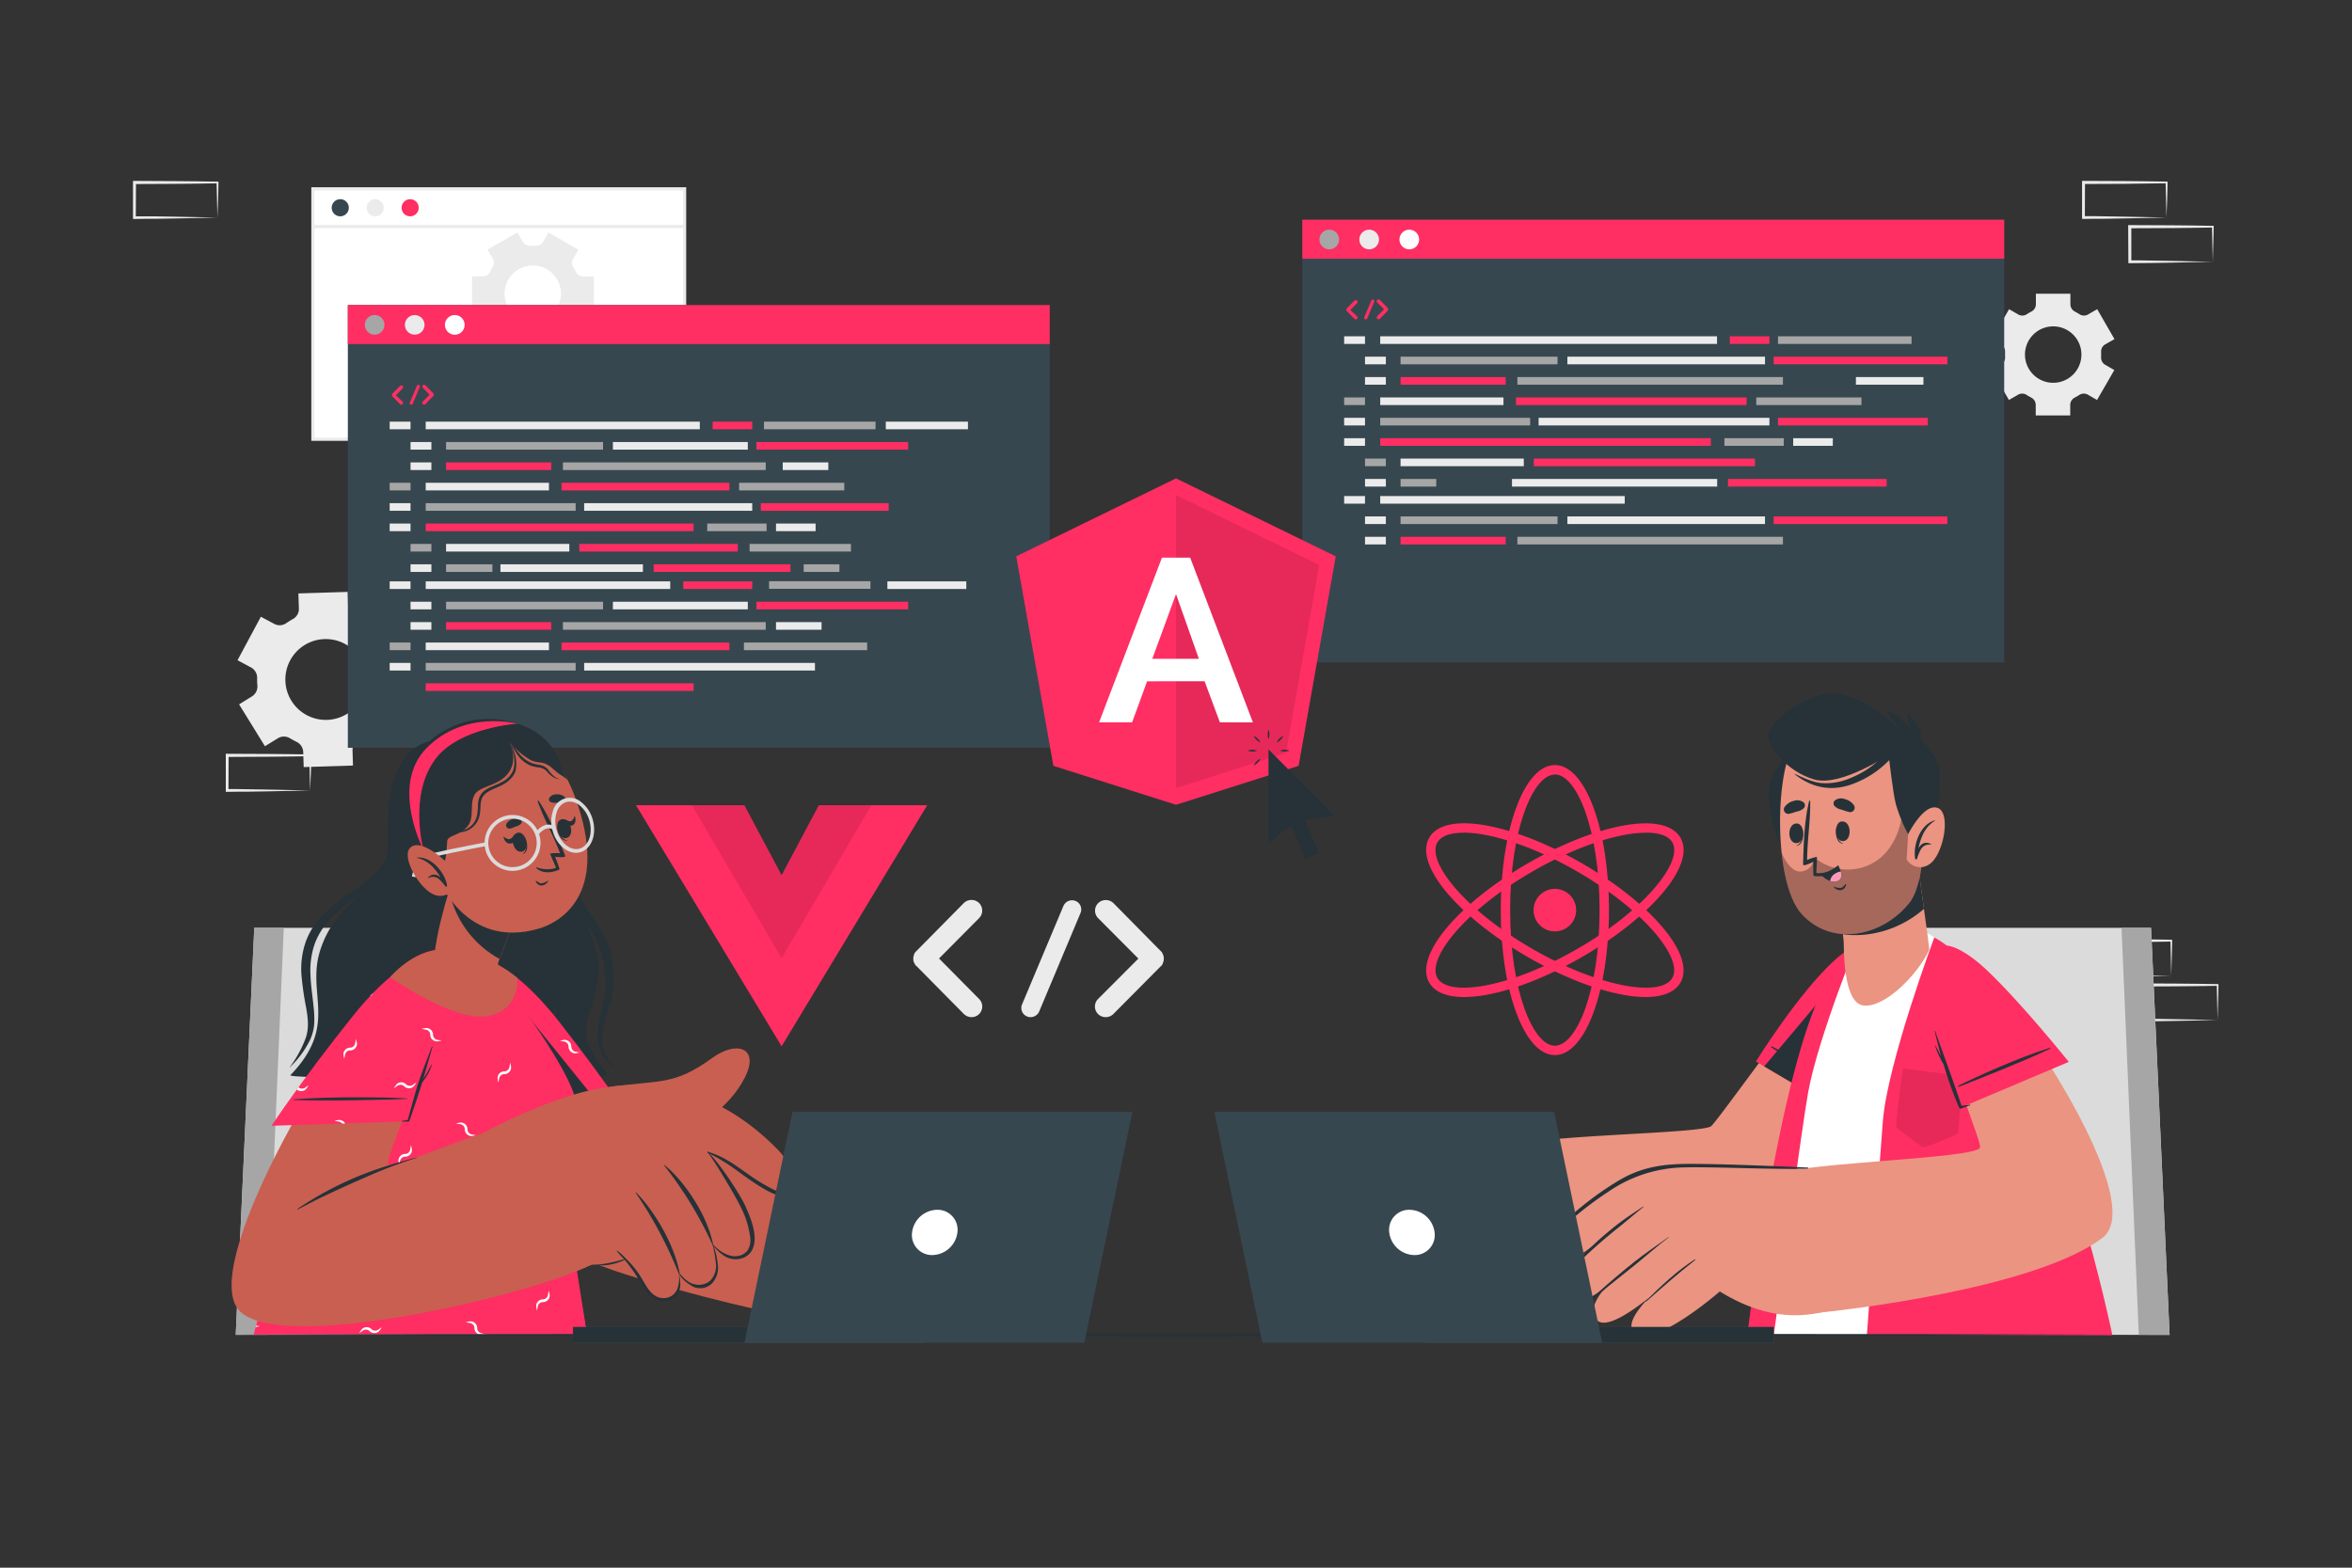 <svg xmlns="http://www.w3.org/2000/svg" viewBox="0 0 750 500"><rect x="0" y="0" width="750" height="500" fill="#333333" stroke="none"/><g id="freepik--background-complete--inject-15"><path d="M692.37,311.22l-13.12.28-6.66.11c-2.23.05-4.47,0-6.7.06h-.44v-.45L665.39,300v-.5h.5l13.24.06c4.42,0,8.83.11,13.24.16h.28V300c0,1.9-.08,3.79-.13,5.66Zm0,0-.14-5.65c-.05-1.86-.11-3.7-.13-5.54l.27.28c-4.41.05-8.82.16-13.24.16l-13.24.06.5-.5,0,11.19-.45-.44c2.18,0,4.36,0,6.55.05L679,311Z" style="fill:#ebebeb"></path><path d="M677.6,325.33l-13.12.28-6.67.11c-2.22,0-4.46,0-6.69.06h-.44v-.45l0-11.19v-.5h.5l13.24.07c4.41,0,8.83.11,13.24.16h.28v.27c0,1.9-.08,3.79-.13,5.66Zm0,0-.14-5.65c-.05-1.86-.11-3.7-.13-5.54l.27.28c-4.41.05-8.83.16-13.24.16l-13.24.06.5-.5,0,11.19-.45-.44c2.18,0,4.36,0,6.55.05l6.57.12Z" style="fill:#ebebeb"></path><path d="M707.14,325.33l-13.12.28-6.66.11c-2.23,0-4.47,0-6.7.06h-.44v-.45l-.06-11.19v-.5h.5l13.24.07c4.42,0,8.83.11,13.24.16h.28v.27c0,1.9-.09,3.79-.13,5.66Zm0,0-.14-5.65c0-1.86-.11-3.7-.13-5.54l.27.28c-4.41.05-8.82.16-13.24.16l-13.24.06.5-.5,0,11.19-.45-.44c2.19,0,4.36,0,6.55.05l6.58.12Z" style="fill:#ebebeb"></path><path d="M314.79,178.07l-13.12.28-6.66.11c-2.23,0-4.47,0-6.7,0h-.44v-.45l-.06-11.19v-.5h.5l13.24.06c4.42,0,8.83.11,13.24.16h.28v.27c0,1.9-.09,3.78-.14,5.65Zm0,0-.14-5.66c0-1.86-.11-3.7-.13-5.53l.27.27c-4.41,0-8.82.16-13.24.16l-13.24.07.5-.5-.05,11.19-.45-.45c2.18,0,4.36,0,6.55.06l6.58.11Z" style="fill:#ebebeb"></path><path d="M300,192.18l-13.12.28-6.67.11c-2.22,0-4.46,0-6.69.05h-.44v-.45L273,181v-.5h.5l13.24.06c4.41,0,8.83.11,13.24.16h.28V181c0,1.9-.08,3.78-.13,5.65Zm0,0-.14-5.66c-.05-1.86-.11-3.7-.13-5.53l.27.27c-4.41.05-8.83.16-13.24.16l-13.24.07.5-.5L274,192.18l-.45-.45c2.18,0,4.36,0,6.55.06l6.57.11Z" style="fill:#ebebeb"></path><path d="M329.56,192.18l-13.12.28-6.66.11c-2.23,0-4.46,0-6.7.05h-.44v-.45L302.58,181v-.5h.5l13.24.06c4.42,0,8.83.11,13.24.16h.28V181c0,1.9-.09,3.78-.13,5.65Zm0,0-.14-5.66c0-1.86-.11-3.7-.13-5.53l.27.27c-4.41.05-8.82.16-13.24.16l-13.24.07.5-.5-.05,11.19-.45-.45c2.19,0,4.36,0,6.55.06l6.58.11Z" style="fill:#ebebeb"></path><path d="M98.88,252.11l-13.12.28-6.67.11c-2.22,0-4.46,0-6.69.05H72v-.45l0-11.19v-.5h.5l13.24.06c4.41,0,8.83.11,13.24.16h.28v.27c0,1.9-.08,3.78-.13,5.65Zm0,0-.14-5.66c0-1.86-.11-3.7-.13-5.53l.27.27c-4.41.05-8.83.16-13.24.16l-13.24.07.5-.5-.05,11.19-.45-.45c2.18,0,4.36,0,6.55.06l6.57.11Z" style="fill:#ebebeb"></path><path d="M537.86,178.06l-13.12.28-6.66.11c-2.23.05-4.47,0-6.7.05h-.44v-.45l-.06-11.19v-.5h.5l13.24.06c4.42,0,8.83.12,13.24.17h.28v.27c0,1.9-.08,3.79-.13,5.65Zm0,0-.14-5.65c-.05-1.87-.11-3.71-.13-5.54l.27.27c-4.41.05-8.82.16-13.24.17l-13.24.06.5-.5-.05,11.19-.45-.45c2.18,0,4.36,0,6.55.06l6.58.11Z" style="fill:#ebebeb"></path><path d="M690.84,69.38l-13.12.28-6.67.11c-2.22,0-4.46,0-6.69.06h-.44v-.45l0-11.19v-.5h.5l13.24.06c4.41,0,8.83.12,13.24.17h.28v.27c0,1.9-.08,3.79-.13,5.65Zm0,0-.14-5.65c-.05-1.87-.11-3.71-.13-5.54l.27.27c-4.41,0-8.83.16-13.24.17l-13.24.06.5-.5-.05,11.19-.45-.45c2.18,0,4.36,0,6.55.06l6.57.11Z" style="fill:#ebebeb"></path><path d="M705.61,83.49l-13.12.28-6.66.11c-2.23.05-4.47,0-6.7.06h-.44v-.45l-.06-11.19v-.5h.5l13.24.06c4.42,0,8.83.12,13.24.17h.28v.27c0,1.9-.09,3.79-.14,5.65Zm0,0-.14-5.65c0-1.87-.11-3.71-.13-5.54l.27.27c-4.41.05-8.82.16-13.24.17l-13.24.06.5-.5,0,11.19-.45-.45c2.18,0,4.36,0,6.55.06l6.58.11Z" style="fill:#ebebeb"></path><path d="M69.34,69.39l-13.13.28-6.66.11c-2.22,0-4.46,0-6.69.06h-.45v-.45l0-11.19v-.5h.51l13.24.07c4.41,0,8.82.11,13.24.16h.27v.27c0,1.9-.09,3.79-.13,5.66Zm0,0-.15-5.65c0-1.86-.11-3.71-.13-5.54l.28.27c-4.42.06-8.83.16-13.24.17l-13.24.06.5-.5L43.3,69.39,42.86,69c2.18,0,4.35,0,6.54,0l6.58.11Z" style="fill:#ebebeb"></path><rect x="99.77" y="60.22" width="118.54" height="79.88" style="fill:#fff;stroke:#ebebeb;stroke-miterlimit:10"></rect><path d="M111.23,66.26a2.73,2.73,0,1,1-2.73-2.73A2.73,2.73,0,0,1,111.23,66.26Z" style="fill:#37474f"></path><path d="M122.37,66.26a2.73,2.73,0,1,1-2.72-2.73A2.72,2.72,0,0,1,122.37,66.26Z" style="fill:#ebebeb"></path><path d="M133.52,66.26a2.73,2.73,0,1,1-2.73-2.73A2.73,2.73,0,0,1,133.52,66.26Z" style="fill:#FF2E63"></path><line x1="99.77" y1="72.25" x2="218.31" y2="72.25" style="fill:none;stroke:#ebebeb;stroke-miterlimit:10"></line><path d="M200,165.58c0-1.25.17-4.58.17-6,0-6.08-2.17-8.83-7.83-9-2.66-.16-4.24-1.74-4.24-4s1.58-3.83,4.24-4c5.66-.25,7.83-2.91,7.83-9.08,0-1.41-.17-4.74-.17-6,0-8.08,3.42-13.24,16.32-16.07,2.59-.59,4.58,1,4.58,3.41a3.49,3.49,0,0,1-2.33,3.41c-8.07,2.5-9.24,5.08-9.24,10.75,0,1.66.17,4.41.17,6.16,0,6.49-3.17,9.66-8.66,11.41,5.58,1.83,8.66,4.91,8.66,11.41,0,1.74-.17,4.49-.17,6.16,0,5.66,1.17,8.24,9.24,10.74a3.49,3.49,0,0,1,2.33,3.41c0,2.42-2,4-4.58,3.42C203.42,178.91,200,173.74,200,165.58Z" style="fill:#ebebeb"></path><path d="M248.8,127.53c0,1.25-.17,4.58-.17,6,0,6.17,2.25,8.83,7.92,9.08,2.58.17,4.16,1.75,4.16,4s-1.58,3.83-4.16,4c-5.67.17-7.92,2.92-7.92,9,0,1.41.17,4.74.17,6,0,8.16-3.41,13.33-16.32,16.16-2.58.58-4.58-1-4.58-3.42a3.45,3.45,0,0,1,2.41-3.41c8-2.5,9.16-5.08,9.16-10.74,0-1.67-.16-4.42-.16-6.16,0-6.5,3.16-9.66,8.66-11.41-5.58-1.83-8.66-4.92-8.66-11.41,0-1.75.16-4.5.16-6.16,0-5.67-1.16-8.25-9.16-10.75a3.45,3.45,0,0,1-2.41-3.41c0-2.41,2-4,4.58-3.41C245.39,114.29,248.8,119.45,248.8,127.53Z" style="fill:#ebebeb"></path><path d="M312.2,318.6a3.39,3.39,0,0,1-2.37,5.81,3.55,3.55,0,0,1-2.47-1L292.23,308.1c-.16-.05-.21-.16-.27-.32a.91.91,0,0,0-.16-.11,1.26,1.26,0,0,1-.16-.43.27.27,0,0,1-.16-.21c-.06-.11-.06-.27-.11-.33s-.11-.21-.11-.27v-.37c0-.11-.05-.16-.05-.33s.05-.21.05-.26v-.38c0-.11.11-.16.11-.22s.05-.27.11-.43,0-.05,0-.1a3.59,3.59,0,0,1,.27-.49.11.11,0,0,1,.11-.11,1,1,0,0,1,.32-.37L307.36,288a3.51,3.51,0,0,1,4.84,0,3.42,3.42,0,0,1,0,4.84l-12.76,12.86Z" style="fill:#ebebeb"></path><path d="M325.92,320.32l13.19-31.38a3,3,0,0,1,3.93-1.56,2.91,2.91,0,0,1,1.51,3.82l-13.19,31.44a3,3,0,0,1-2.75,1.77,2.55,2.55,0,0,1-1.07-.21A2.92,2.92,0,0,1,325.92,320.32Z" style="fill:#ebebeb"></path><path d="M370.59,307.67s0,.06,0,.06a2.58,2.58,0,0,1-.37.37L355,323.44a3.5,3.5,0,0,1-4.84,0,3.4,3.4,0,0,1,0-4.84L363,305.73,350.2,292.87a3.4,3.4,0,0,1,0-4.84,3.51,3.51,0,0,1,4.84,0l15.13,15.34a2.58,2.58,0,0,1,.37.37s0,.11,0,.11a3.64,3.64,0,0,1,.27.49c0,.05.06.05.06.1a2.29,2.29,0,0,0,.16.49c0,.05.05.05.05.16v.38s.06.21.06.26-.06.22-.06.27v.43c0,.06-.05.06-.05.11a3.75,3.75,0,0,0-.16.49c0,.05-.06.05-.06.16S370.7,307.46,370.59,307.67Z" style="fill:#ebebeb"></path><path d="M586.5,140.33a12.9,12.9,0,0,1-12,12.87v0H501.46A15.17,15.17,0,0,1,500,123a25.56,25.56,0,0,1,49.53-8A15.18,15.18,0,0,1,571.5,127.6a12,12,0,0,1,2.09-.17A12.91,12.91,0,0,1,586.5,140.33Z" style="fill:#ebebeb"></path><path d="M88.58,235.48a3.72,3.72,0,0,1,3.92,0c.33.2.67.39,1,.57s.69.36,1,.53a3.74,3.74,0,0,1,2.19,3.24l.15,4.83,15.72-.49-.15-4.86a3.72,3.72,0,0,1,2-3.36,21.8,21.8,0,0,0,2-1.21,3.78,3.78,0,0,1,3.94-.27l4.24,2.28L132,222.9l-4.24-2.28a3.78,3.78,0,0,1-2-3.43,21.81,21.81,0,0,0-.07-2.29,3.73,3.73,0,0,1,1.7-3.52l4.13-2.56-8.29-13.37L119.16,198a3.66,3.66,0,0,1-3.85,0c-.34-.21-.7-.41-1.06-.61l-1.09-.55a3.69,3.69,0,0,1-2.14-3.22l-.14-4.84-15.73.49.16,4.82a3.68,3.68,0,0,1-1.91,3.35,23.52,23.52,0,0,0-2.13,1.32,3.64,3.64,0,0,1-3.84.21l-4.25-2.27-7.44,13.87L80,212.85a3.77,3.77,0,0,1,2,3.44,21.81,21.81,0,0,0,.07,2.29,3.73,3.73,0,0,1-1.71,3.52l-4.12,2.55L84.48,238Zm3.24-23.3a12.89,12.89,0,1,1,4.54,15A12.89,12.89,0,0,1,91.82,212.18Z" style="fill:#ebebeb"></path><path d="M166.68,110.32a2.62,2.62,0,0,1,2.43-1.28l.81,0,.82,0a2.6,2.6,0,0,1,2.42,1.28l1.69,2.93,9.55-5.51-1.69-2.93a2.6,2.6,0,0,1,.1-2.75c.29-.46.57-.93.82-1.42A2.63,2.63,0,0,1,186,99.19h3.37v-11H186a2.63,2.63,0,0,1-2.33-1.45c-.25-.49-.53-1-.82-1.42a2.6,2.6,0,0,1-.1-2.75l1.69-2.93-9.55-5.51-1.7,3a2.61,2.61,0,0,1-2.42,1.27l-.81,0-.81,0a2.62,2.62,0,0,1-2.43-1.28L165,74.11l-9.55,5.51,1.69,2.92a2.62,2.62,0,0,1-.09,2.75,15.64,15.64,0,0,0-.83,1.43,2.63,2.63,0,0,1-2.33,1.45h-3.37v11h3.37a2.63,2.63,0,0,1,2.33,1.45,15.64,15.64,0,0,0,.83,1.43,2.62,2.62,0,0,1,.09,2.75l-1.69,2.92,9.55,5.51Zm-5.79-16.64a9,9,0,1,1,9,9A9,9,0,0,1,160.89,93.68Z" style="fill:#ebebeb"></path><path d="M674.26,108.16l-5.51-9.55-2.92,1.69a2.62,2.62,0,0,1-2.75-.09,15.64,15.64,0,0,0-1.43-.83,2.63,2.63,0,0,1-1.45-2.33V93.68h-11v3.37a2.63,2.63,0,0,1-1.45,2.33,15.64,15.64,0,0,0-1.43.83,2.62,2.62,0,0,1-2.75.09l-2.92-1.69-5.51,9.55,2.94,1.69a2.62,2.62,0,0,1,1.28,2.43c0,.27,0,.54,0,.81s0,.54,0,.81a2.61,2.61,0,0,1-1.27,2.42l-3,1.7,5.51,9.55,2.93-1.69a2.62,2.62,0,0,1,2.75.1,15.38,15.38,0,0,0,1.42.82,2.63,2.63,0,0,1,1.45,2.33v3.37h11v-3.37a2.63,2.63,0,0,1,1.45-2.33,15.38,15.38,0,0,0,1.42-.82,2.62,2.62,0,0,1,2.75-.1l2.93,1.69,5.51-9.55-2.94-1.69a2.61,2.61,0,0,1-1.27-2.42c0-.27,0-.54,0-.82s0-.54,0-.81a2.62,2.62,0,0,1,1.28-2.43Zm-10.54,4.93a9,9,0,1,1-9-9A9,9,0,0,1,663.72,113.09Z" style="fill:#ebebeb"></path></g><g id="freepik--Screens--inject-15"><rect x="415.28" y="70.08" width="223.81" height="141.2" style="fill:#37474f"></rect><rect x="415.28" y="70.08" width="223.81" height="12.44" style="fill:#FF2E63"></rect><path d="M427,76.39a3.13,3.13,0,1,1-3.13-3.13A3.13,3.13,0,0,1,427,76.39Z" style="fill:#a6a6a6"></path><path d="M439.73,76.39a3.13,3.13,0,1,1-3.13-3.13A3.13,3.13,0,0,1,439.73,76.39Z" style="fill:#ebebeb"></path><path d="M452.52,76.39a3.13,3.13,0,1,1-3.13-3.13A3.13,3.13,0,0,1,452.52,76.39Z" style="fill:#fff"></path><rect x="428.62" y="107.26" width="6.65" height="2.43" style="fill:#ebebeb"></rect><rect x="440.12" y="107.26" width="107.4" height="2.43" style="fill:#ebebeb"></rect><rect x="551.6" y="107.26" width="12.63" height="2.43" style="fill:#FF2E63"></rect><rect x="571.81" y="139.76" width="12.63" height="2.43" style="fill:#ebebeb"></rect><rect x="566.97" y="107.26" width="42.58" height="2.43" style="fill:#a6a6a6"></rect><rect x="435.27" y="113.76" width="6.65" height="2.43" style="fill:#ebebeb"></rect><rect x="446.6" y="113.76" width="50.06" height="2.43" style="fill:#a6a6a6"></rect><rect x="549.88" y="139.76" width="18.93" height="2.43" style="fill:#a6a6a6"></rect><rect x="440.12" y="133.26" width="47.81" height="2.43" style="fill:#a6a6a6"></rect><rect x="446.6" y="120.26" width="33.54" height="2.43" style="fill:#FF2E63"></rect><rect x="560.04" y="126.76" width="33.54" height="2.43" style="fill:#a6a6a6"></rect><rect x="483.86" y="120.26" width="84.68" height="2.43" style="fill:#a6a6a6"></rect><rect x="440.12" y="139.76" width="105.43" height="2.43" style="fill:#FF2E63"></rect><rect x="565.57" y="113.76" width="55.4" height="2.43" style="fill:#FF2E63"></rect><rect x="499.8" y="113.76" width="63.02" height="2.43" style="fill:#ebebeb"></rect><rect x="591.81" y="120.26" width="21.53" height="2.43" style="fill:#ebebeb"></rect><rect x="435.27" y="120.26" width="6.65" height="2.43" style="fill:#ebebeb"></rect><rect x="428.62" y="126.76" width="6.65" height="2.43" style="fill:#a6a6a6"></rect><rect x="440.12" y="126.76" width="39.3" height="2.43" style="fill:#ebebeb"></rect><rect x="446.6" y="146.26" width="39.3" height="2.43" style="fill:#ebebeb"></rect><rect x="551" y="152.76" width="50.62" height="2.43" style="fill:#FF2E63"></rect><rect x="489.09" y="146.26" width="70.53" height="2.43" style="fill:#FF2E63"></rect><rect x="482.14" y="152.76" width="65.43" height="2.43" style="fill:#ebebeb"></rect><rect x="446.6" y="152.76" width="11.38" height="2.43" style="fill:#a6a6a6"></rect><rect x="490.63" y="133.26" width="73.6" height="2.43" style="fill:#ebebeb"></rect><rect x="566.97" y="133.26" width="47.77" height="2.43" style="fill:#FF2E63"></rect><rect x="483.41" y="126.76" width="73.54" height="2.43" style="fill:#FF2E63"></rect><rect x="428.62" y="133.26" width="6.65" height="2.43" style="fill:#ebebeb"></rect><rect x="428.62" y="139.76" width="6.65" height="2.43" style="fill:#ebebeb"></rect><rect x="435.27" y="146.26" width="6.65" height="2.43" style="fill:#a6a6a6"></rect><rect x="435.27" y="152.76" width="6.65" height="2.43" style="fill:#ebebeb"></rect><rect x="428.62" y="158.21" width="6.65" height="2.43" style="fill:#ebebeb"></rect><rect x="440.12" y="158.21" width="77.97" height="2.43" style="fill:#ebebeb"></rect><rect x="435.27" y="164.71" width="6.65" height="2.43" style="fill:#ebebeb"></rect><rect x="446.6" y="164.71" width="50.06" height="2.43" style="fill:#a6a6a6"></rect><rect x="446.6" y="171.21" width="33.54" height="2.43" style="fill:#FF2E63"></rect><rect x="483.86" y="171.21" width="84.68" height="2.43" style="fill:#a6a6a6"></rect><rect x="565.57" y="164.71" width="55.4" height="2.43" style="fill:#FF2E63"></rect><rect x="499.8" y="164.71" width="63.02" height="2.43" style="fill:#ebebeb"></rect><rect x="435.27" y="171.21" width="6.65" height="2.43" style="fill:#ebebeb"></rect><path d="M432.73,100.86a.58.58,0,0,1-.82.83l-2.57-2.6s0,0,0-.06l0,0a.21.21,0,0,1,0-.07.05.05,0,0,1,0,0,.11.11,0,0,1,0-.05s0,0,0,0v-.06s0,0,0-.06,0,0,0,0v-.07l0,0a.22.22,0,0,1,0-.08h0a.73.73,0,0,1,0-.09s0,0,0,0a.15.15,0,0,1,0-.07l2.57-2.6a.59.59,0,0,1,.82,0,.57.57,0,0,1,0,.82l-2.16,2.18Z" style="fill:#FF2E63"></path><path d="M435.05,101.16l2.24-5.32a.5.5,0,0,1,.66-.27.49.49,0,0,1,.26.65L436,101.55a.5.5,0,0,1-.46.3.37.37,0,0,1-.18,0A.49.49,0,0,1,435.05,101.16Z" style="fill:#FF2E63"></path><path d="M442.63,99h0l-.07.07-2.56,2.6a.59.59,0,0,1-.41.16.57.57,0,0,1-.41-.16.59.59,0,0,1,0-.83l2.16-2.18-2.16-2.18a.57.57,0,0,1,0-.82.59.59,0,0,1,.82,0l2.56,2.6.07.07a0,0,0,0,1,0,0,.79.79,0,0,0,0,.09h0a.47.47,0,0,0,0,.09s0,0,0,0v.07s0,0,0,0,0,0,0,0v.07s0,0,0,0,0,.06,0,.08,0,0,0,0A.59.59,0,0,0,442.63,99Z" style="fill:#FF2E63"></path><rect x="110.92" y="97.3" width="223.81" height="141.2" style="fill:#37474f"></rect><rect x="110.92" y="97.3" width="223.81" height="12.44" style="fill:#FF2E63"></rect><path d="M122.59,103.61a3.13,3.13,0,1,1-3.13-3.13A3.13,3.13,0,0,1,122.59,103.61Z" style="fill:#a6a6a6"></path><circle cx="132.24" cy="103.61" r="3.13" style="fill:#ebebeb"></circle><path d="M148.16,103.61a3.14,3.14,0,1,1-3.14-3.13A3.14,3.14,0,0,1,148.16,103.61Z" style="fill:#fff"></path><rect x="124.26" y="134.48" width="6.65" height="2.43" style="fill:#ebebeb"></rect><rect x="135.75" y="134.48" width="87.4" height="2.43" style="fill:#ebebeb"></rect><rect x="282.46" y="134.48" width="26.2" height="2.43" style="fill:#ebebeb"></rect><rect x="227.24" y="134.48" width="12.63" height="2.43" style="fill:#FF2E63"></rect><rect x="247.45" y="166.98" width="12.63" height="2.43" style="fill:#ebebeb"></rect><rect x="243.61" y="134.48" width="35.58" height="2.43" style="fill:#a6a6a6"></rect><rect x="130.91" y="140.98" width="6.65" height="2.43" style="fill:#ebebeb"></rect><rect x="142.24" y="140.98" width="50.06" height="2.43" style="fill:#a6a6a6"></rect><rect x="225.52" y="166.98" width="18.93" height="2.43" style="fill:#a6a6a6"></rect><rect x="135.75" y="160.48" width="47.81" height="2.43" style="fill:#a6a6a6"></rect><rect x="142.24" y="147.48" width="33.54" height="2.43" style="fill:#FF2E63"></rect><rect x="235.68" y="153.98" width="33.54" height="2.43" style="fill:#a6a6a6"></rect><rect x="179.5" y="147.48" width="64.68" height="2.43" style="fill:#a6a6a6"></rect><rect x="135.75" y="166.98" width="85.43" height="2.43" style="fill:#FF2E63"></rect><rect x="241.2" y="140.98" width="48.4" height="2.43" style="fill:#FF2E63"></rect><rect x="195.44" y="140.98" width="43.02" height="2.43" style="fill:#ebebeb"></rect><rect x="249.6" y="147.48" width="14.53" height="2.43" style="fill:#ebebeb"></rect><rect x="130.91" y="147.48" width="6.65" height="2.43" style="fill:#ebebeb"></rect><rect x="124.26" y="153.98" width="6.65" height="2.43" style="fill:#a6a6a6"></rect><rect x="135.75" y="153.98" width="39.3" height="2.43" style="fill:#ebebeb"></rect><rect x="142.24" y="173.48" width="39.3" height="2.43" style="fill:#ebebeb"></rect><rect x="208.44" y="179.98" width="43.62" height="2.43" style="fill:#FF2E63"></rect><rect x="184.73" y="173.48" width="50.53" height="2.43" style="fill:#FF2E63"></rect><rect x="159.58" y="179.98" width="45.43" height="2.43" style="fill:#ebebeb"></rect><rect x="142.24" y="179.98" width="14.77" height="2.43" style="fill:#a6a6a6"></rect><rect x="256.29" y="179.98" width="11.38" height="2.43" style="fill:#a6a6a6"></rect><rect x="186.27" y="160.48" width="53.6" height="2.43" style="fill:#ebebeb"></rect><rect x="242.61" y="160.48" width="40.77" height="2.43" style="fill:#FF2E63"></rect><rect x="179.05" y="153.98" width="53.54" height="2.43" style="fill:#FF2E63"></rect><rect x="124.26" y="160.48" width="6.65" height="2.43" style="fill:#ebebeb"></rect><rect x="124.26" y="166.98" width="6.65" height="2.43" style="fill:#ebebeb"></rect><rect x="130.91" y="173.48" width="6.65" height="2.43" style="fill:#a6a6a6"></rect><rect x="239.03" y="173.48" width="32.32" height="2.43" style="fill:#a6a6a6"></rect><rect x="245.24" y="185.37" width="32.32" height="2.43" style="fill:#a6a6a6"></rect><rect x="130.91" y="179.98" width="6.65" height="2.43" style="fill:#ebebeb"></rect><rect x="124.26" y="185.42" width="6.65" height="2.43" style="fill:#ebebeb"></rect><rect x="135.75" y="185.42" width="77.97" height="2.43" style="fill:#ebebeb"></rect><rect x="282.97" y="185.42" width="25.16" height="2.43" style="fill:#ebebeb"></rect><rect x="217.88" y="185.42" width="21.98" height="2.43" style="fill:#FF2E63"></rect><rect x="130.91" y="191.92" width="6.65" height="2.43" style="fill:#ebebeb"></rect><rect x="142.24" y="191.92" width="50.06" height="2.43" style="fill:#a6a6a6"></rect><rect x="135.75" y="211.43" width="47.81" height="2.43" style="fill:#a6a6a6"></rect><rect x="142.24" y="198.42" width="33.54" height="2.43" style="fill:#FF2E63"></rect><rect x="179.5" y="198.42" width="64.68" height="2.43" style="fill:#a6a6a6"></rect><rect x="135.75" y="217.93" width="85.43" height="2.43" style="fill:#FF2E63"></rect><rect x="241.2" y="191.92" width="48.4" height="2.43" style="fill:#FF2E63"></rect><rect x="195.44" y="191.92" width="43.02" height="2.43" style="fill:#ebebeb"></rect><rect x="247.45" y="198.42" width="14.53" height="2.43" style="fill:#ebebeb"></rect><rect x="130.91" y="198.42" width="6.65" height="2.43" style="fill:#ebebeb"></rect><rect x="124.26" y="204.93" width="6.65" height="2.43" style="fill:#a6a6a6"></rect><rect x="135.75" y="204.93" width="39.3" height="2.43" style="fill:#ebebeb"></rect><rect x="237.22" y="204.93" width="39.3" height="2.43" style="fill:#a6a6a6"></rect><rect x="186.27" y="211.43" width="73.6" height="2.43" style="fill:#ebebeb"></rect><rect x="179.05" y="204.93" width="53.54" height="2.43" style="fill:#FF2E63"></rect><rect x="124.26" y="211.43" width="6.65" height="2.43" style="fill:#ebebeb"></rect><path d="M128.37,128.08a.57.57,0,0,1,0,.82.6.6,0,0,1-.4.17.59.59,0,0,1-.42-.17L125,126.3a.05.05,0,0,1,0,0l0,0a.26.26,0,0,1,0-.08,0,0,0,0,1,0,0s0-.05,0-.06,0,0,0,0V126a.2.2,0,0,1,0,0s0,0,0-.05v-.06s0,0,0,0a.64.64,0,0,0,0-.07s0,0,0,0a.56.56,0,0,1,0-.08,0,0,0,0,1,0,0,.13.13,0,0,1,0-.06l2.57-2.6a.59.59,0,0,1,.82,0,.57.57,0,0,1,0,.82l-2.17,2.18Z" style="fill:#FF2E63"></path><path d="M130.69,128.37l2.24-5.32a.5.5,0,0,1,.66-.26.49.49,0,0,1,.26.65l-2.24,5.33a.5.5,0,0,1-.46.3.43.43,0,0,1-.19,0A.5.5,0,0,1,130.69,128.37Z" style="fill:#FF2E63"></path><path d="M138.26,126.23h0l-.07.06-2.56,2.6a.6.6,0,0,1-.41.17.57.57,0,0,1-.41-.17.57.57,0,0,1,0-.82L137,125.9l-2.16-2.18a.57.57,0,0,1,0-.82.59.59,0,0,1,.82,0l2.56,2.6.07.06v0s0,0,.05.08,0,0,0,0a.26.26,0,0,0,0,.08s0,0,0,0v.06s0,0,0,.05V126s0,0,0,0a.41.41,0,0,0,0,.08s0,0,0,0Z" style="fill:#FF2E63"></path></g><g id="freepik--character-2--inject-15"><polygon points="691.84 425.76 579.88 425.76 602.21 295.91 685.92 295.91 691.84 425.76" style="fill:#dbdbdb"></polygon><polygon points="691.84 425.76 682.02 425.76 676.51 295.91 685.92 295.91 691.84 425.76" style="fill:#a6a6a6"></polygon><path d="M598.67,321.45c-9,35.78-17.91,63.14-28.11,69.84-8.22,5.41-19.77,9.2-31.65,11.85a295.75,295.75,0,0,1-38.5,5.51c-4,.33-7.31.54-9.66.7-5.83.37-15.36-38.09-11.24-42.78.95-1.07,4.79-1.9,10.17-2.59,18.13-2.27,53.83-2.8,56-4.83s20.41-27.61,36-47.63C592.42,297.68,603.66,301.62,598.67,321.45Z" style="fill:#eb9481"></path><path d="M502.43,405.47c-.72.34-11,4.8-17.32,6.38-4.71,1.18-18.36,4.21-20.17-.85-1.25-3.44,6.57-6.17,12.06-8.22,2.89-1.08,6.51-3.93,5.73-5.79-1.34-3.26-8.79-.31-13.71,2.31-9.52,5.07-22.29,14.35-27.81,9.42-2.08-1.87.54-5,4.31-8.09-6.07,3.5-12.5,6.32-14.9,4.34-1.38-1.13-1.39-2.61-.54-4.27-1.85.53-3.46.35-4.55-.88-1.85-2.09-.8-5,1.42-8a2.29,2.29,0,0,1-1.71-1.21c-3.85-6.38,17.24-23.49,24.37-24.9,21-4.18,43-1.56,43-1.56C500.55,371,502.45,405.46,502.43,405.47Z" style="fill:#eb9481"></path><path d="M472.58,385a34,34,0,0,0-14.06,4.83c-5,3.15-9,7.56-13.62,11.16-.12.1,0,.3.16.19,2.18-1.87,4.56-3.53,6.81-5.31s4.37-3.56,6.68-5.14a33.63,33.63,0,0,1,14-5.64C472.65,385,472.63,385,472.58,385Z" style="fill:#263238"></path><path d="M469,376c-5.52,1.29-11.17,2.6-16.34,5-5.65,2.63-10.16,7.08-14.6,11.36q-4,3.86-7.81,7.88c-.11.11,0,.3.16.19q6.75-6.63,13.9-12.86a44.5,44.5,0,0,1,15.05-8.73c3.17-1.07,6.42-1.9,9.66-2.73A.05.05,0,0,0,469,376Z" style="fill:#263238"></path><path d="M463.48,368.07c-5.35.9-10,1.66-14.82,4.33-6.36,3.53-12.6,9.66-14.79,11.83-2.42,2.4-4.76,4.88-7.06,7.39-.09.1.08.27.18.17a176.31,176.31,0,0,1,16.78-15.44,35.15,35.15,0,0,1,9.28-5.56,63.21,63.21,0,0,1,10.44-2.68A0,0,0,0,0,463.48,368.07Z" style="fill:#263238"></path><path d="M592.06,357.51l-32.14-18.95s13.72-22.17,25.45-32.63,16.45-2.25,14.67,12.95S592.06,357.51,592.06,357.51Z" style="fill:#FF2E63"></path><path d="M565,333.74c5.15,2.63,18.9,10.2,27.16,16.34.05,0-.07.25-.13.22-7.67-4-22.33-13.15-27.22-16.24C564.71,334,564.89,333.69,565,333.74Z" style="fill:#263238"></path><path d="M562.57,340.12l29.49,17.39s6.19-23.42,8-38.63c1.14-9.82-.42-16.71-4.83-17.56Z" style="fill:#263238"></path><path d="M560.14,425.76h111c1.23-2.25-17-99.44-54.38-126.8-8.3-6.07-23-2.17-27.12,3.73C569,332.37,560.14,425.76,560.14,425.76Z" style="fill:#fff"></path><path d="M616.81,299s-14.87,39.77-16.41,58.55C600,363,595.29,426,595.29,426h78.33S658,349.61,632.76,314.14C624.74,302.89,616.81,299,616.81,299Z" style="fill:#FF2E63"></path><path d="M593.08,298.37s-13.2,31.94-16.5,50c-1.82,9.93-11,77.64-11,77.64h-8.41s8.41-72.49,21.72-105.29C586,303.16,593.08,298.37,593.08,298.37Z" style="fill:#FF2E63"></path><path d="M606.82,340.8l18.91,2.35s-1.07,17.55-1.45,18.23-10.52,4.84-11.2,4.46-8.06-5.79-8.42-6.28S606.82,340.8,606.82,340.8Z" style="opacity:0.1"></path><path d="M593.94,320.64c6.59,1.2,17.24-9.31,21.23-17.6.27-.57-3.16-22.53-3.39-27,0-.91-27.4,8.17-27.4,8.17s3.21,9.14,3.56,16.85C588,301.75,587.58,319.47,593.94,320.64Z" style="fill:#eb9481"></path><path d="M613.51,289.88c-12.18,10.5-25.26,8.19-25.85,8.08a77,77,0,0,0-3.28-13.71s27.36-9.08,27.4-8.17C611.89,278.16,612.7,284.1,613.51,289.88Z" style="fill:#263238"></path><path d="M571.24,239.85s-7.72,5.6-7.22,14.68,4.67,17.73,5.53,18S571.24,239.85,571.24,239.85Z" style="fill:#263238"></path><path d="M610.51,242.22c4.63,9.2,4.31,38.13-1.52,45.57-8.46,10.78-24.7,14.45-34.47,3.74-9.47-10.39-8.38-48.08-1.64-55.08C582.8,226.13,603.68,228.63,610.51,242.22Z" style="fill:#eb9481"></path><path d="M609,287.79c-8.46,10.78-24.7,14.45-34.47,3.74-3.46-3.79-5.5-11.21-6.38-19.45,0,0,2.38,5.86,5.79,5.9a4.49,4.49,0,0,0,4.3-3.21l1.42-.47a16.49,16.49,0,0,0,16,1.72c9.09-3.77,10.61-14.67,10.61-14.67l7.46.34C613.85,272.28,612.32,283.54,609,287.79Z" style="opacity:0.3"></path><path d="M585.57,264c0-.08.15.09.15.17-.08,2,.17,4.19,1.93,4.85.05,0,0,.12,0,.11C585.48,268.79,585.19,265.81,585.57,264Z" style="fill:#263238"></path><path d="M587.32,262c3.14-.22,3.34,6.07.44,6.27S584.69,262.13,587.32,262Z" style="fill:#263238"></path><path d="M574.82,264.62c0-.07-.15.1-.14.18.12,1.94-.06,4.19-1.8,4.9,0,0,0,.12,0,.11C575,269.43,575.25,266.44,574.82,264.62Z" style="fill:#263238"></path><path d="M573,262.64c-3.14-.13-3.18,6.16-.27,6.28S575.65,262.76,573,262.64Z" style="fill:#263238"></path><path d="M589.71,259a23.54,23.54,0,0,1-2.47-.77,4.22,4.22,0,0,1-2.36-1.27,1.34,1.34,0,0,1,.16-1.62,3.3,3.3,0,0,1,3.32-.45,4.87,4.87,0,0,1,2.86,2A1.42,1.42,0,0,1,589.71,259Z" style="fill:#263238"></path><path d="M570.48,259.56a23.52,23.52,0,0,0,2.48-.73,4.16,4.16,0,0,0,2.38-1.23,1.33,1.33,0,0,0-.13-1.62,3.31,3.31,0,0,0-3.3-.51,4.84,4.84,0,0,0-2.9,2A1.42,1.42,0,0,0,570.48,259.56Z" style="fill:#263238"></path><path d="M588.48,282c-.45.47-.9,1.11-1.6,1.2a5.13,5.13,0,0,1-2.11-.42.07.07,0,0,0-.08.1,2.62,2.62,0,0,0,2.51,1,2.08,2.08,0,0,0,1.47-1.77C588.7,281.92,588.55,281.88,588.48,282Z" style="fill:#263238"></path><path d="M586.24,276.19a6.63,6.63,0,0,1-4.33,3.09,8.25,8.25,0,0,1-2.38.19,2.32,2.32,0,0,1-.46,0,3.56,3.56,0,0,1-.43-.05.49.49,0,0,1-.4-.42v0a1.34,1.34,0,0,1,0-.2h0v-.17c-.09-1.5,0-3.79,0-3.79-.54.3-3.29,1.65-3.27.86.17-6.5.36-13.72,1.91-20.15a.18.18,0,0,1,.36,0c.08,6.26-.94,12.48-1,18.76a11.53,11.53,0,0,1,3.09-1c.22,0-.21,4.41-.12,5.08a.17.17,0,0,0,0,.07c2.53.24,4.4-.58,6.79-2.35C586.19,275.9,586.35,276,586.24,276.19Z" style="fill:#263238"></path><path d="M580.39,278.68a7.91,7.91,0,0,0,3.23,2.34,3.5,3.5,0,0,0,2.15.06c1.55-.46,1.54-1.89,1.21-3.1a8.18,8.18,0,0,0-.76-1.85A10.21,10.21,0,0,1,580.39,278.68Z" style="fill:#263238"></path><path d="M583.62,281a3.5,3.5,0,0,0,2.15.06c1.55-.46,1.54-1.89,1.21-3.1C585.32,278.21,583.71,279.39,583.62,281Z" style="fill:#ff99ba"></path><path d="M613.19,270c-3.46,1.06-7.46-9.33-8.59-13.33-1-3.53-2.16-14.71-2.33-15.47s-15.07,9.92-23.79,7.39-14.57-10.35-14.7-14,10.69-12.94,20.06-13.43,22.07,11.4,22.07,11.4-4.32-5.14-4.17-5.56,6.2,2,7.32,6.3c0,0-1.2-5.42-.75-5.52s5.17,4.53,4.12,8.05c0,0,5.45,4.7,6,9.87S617.25,268.76,613.19,270Z" style="fill:#263238"></path><path d="M572.28,246.79c2.65,1.22,5.31,2.56,8.24,2.94a19.72,19.72,0,0,0,9.4-1.52,29.67,29.67,0,0,0,8.24-4.9c2.17-1.8,4.11-4,6.43-5.57.58-.4,1.26.44.9,1a31.24,31.24,0,0,1-15.8,11.68c-6.34,2-12.31.61-17.45-3.53C572.21,246.84,572.23,246.77,572.28,246.79Z" style="fill:#263238"></path><path d="M608.44,266.11s5-10.06,9.46-8.42,1.67,15.56-2.9,18.1a5,5,0,0,1-7-1.66Z" style="fill:#eb9481"></path><path d="M617,261.66c.07,0,.11.09,0,.13-3.19,1.89-4.5,5.31-5.26,8.76.82-1.41,2.09-2.3,4-1.35.09.05,0,.2-.07.19a3.08,3.08,0,0,0-3.18,1.56,15.34,15.34,0,0,0-1.19,2.94c-.11.33-.68.25-.62-.12a.31.31,0,0,1,0-.08C610,269.37,612.41,262.8,617,261.66Z" style="fill:#263238"></path><path d="M633.18,310.75c21.51,27,50.08,74.36,37.24,84.06-21.11,15.93-81.19,23.19-94.95,24.28-5.94.48-16.22-38.63-12.08-43.47s67.4-5.82,68-9.68c.34-2.18-8.47-21.69-13.69-45.38C611.68,293.24,627.12,303.13,633.18,310.75Z" style="fill:#eb9481"></path><path d="M573.86,372.85s-18.1-.86-30-.88c-6.62,0-18,1-22.83,3.22-7.28,3.32-35.6,21.86-31.25,28.82,3.93,6.3,26.24-12.71,26.24-12.71S491.84,408.49,498,415.21s28.48-18.11,28.48-18.11S502,415.32,509.4,421.25c5.61,4.48,27.11-16.87,27.11-16.87S515.59,420.19,521.16,425c6.15,5.37,27.24-13.1,27.24-13.1,16.23,10,28,8.06,36.27,5.71C586.66,417.09,573.86,372.85,573.86,372.85Z" style="fill:#eb9481"></path><path d="M524,384.81c-2.92,1.92-5.88,3.84-8.62,6s-5.4,4.44-7.92,6.85A60.6,60.6,0,0,0,498.58,408c5.05-6.36,14.72-14.28,17.46-16.45s5.35-4.47,8.08-6.64C524.19,384.86,524.11,384.77,524,384.81Z" style="fill:#263238"></path><path d="M532.05,394.55c-3.62,2.61-7.3,5.07-10.81,7.84s-8.24,6.78-11.53,9.77c-.25.23,0,.69.24.47,3.4-2.85,8.44-6.74,11.88-9.56s6.77-5.76,10.29-8.44C532.18,394.59,532.11,394.51,532.05,394.55Z" style="fill:#263238"></path><path d="M540.43,401.67c-5.73,3.7-10.77,8.46-15.61,13.25-.24.24,0,.28.3.05,5.1-4.5,9.08-8.06,15.44-13.1C540.66,401.79,540.55,401.59,540.43,401.67Z" style="fill:#263238"></path><path d="M576.44,372.39c-8.27-.39-32.53-1.43-40.8-1.13-7.29.26-13.39,1.59-19.68,5.39-13.48,8.15-22.35,18-24.57,21-1.35,1.79-3.33,4.64-1.71,6.75,2,2.57,9.67.45,18-6.49.3-.25.13-.43-.18-.2-11.65,8.69-16.1,7.45-17.21,5.84-.72-1,.08-2.76.82-4.07a26.11,26.11,0,0,1,4.21-5.16A112.29,112.29,0,0,1,513,380a43.72,43.72,0,0,1,23.17-7.64c8.47-.36,31.83.81,40.29.33C576.63,372.69,576.61,372.4,576.44,372.39Z" style="fill:#263238"></path><path d="M496.78,411.53c.56-2.24,2.26-4.23,3.62-6a41.42,41.42,0,0,1,5.62-6.28c.09-.08.23,0,.15.13a67.18,67.18,0,0,0-5,6.06,37.81,37.81,0,0,0-2.24,3.64c-.65,1.2-1.4,2.6-1.15,4,.47,2.71,3.88,2.78,5.93,2.13a22.53,22.53,0,0,0,3.84-1.67,39.42,39.42,0,0,0,4.75-3.29c.13-.11.44-.05.31.06-3.12,2.75-9.06,8.48-13.62,6.1A4.21,4.21,0,0,1,496.78,411.53Z" style="fill:#263238"></path><path d="M659.68,338.68l-34.36,14.54s-9.64-24.22-11.07-39.87,8-14.56,19.14-4.08S659.68,338.68,659.68,338.68Z" style="fill:#FF2E63"></path><path d="M624.46,346.28c5.18-2.57,19.45-9.12,29.31-12.1.05,0,.15.21.1.24-7.79,3.77-23.86,10.11-29.26,12.2C624.51,346.66,624.36,346.33,624.46,346.28Z" style="fill:#263238"></path><path d="M617,333.37a.05.05,0,0,1,.09,0c.7,1.18,1.32,2.37,1.92,3.6-.75-2.71-1.45-5.43-2.08-8.16,0-.1.11-.13.15,0,2.79,8,5.78,15.86,8.4,23.87.89-.09,1.79-.2,2.67-.37a.12.12,0,0,1,.06.23c-.95.29-1.89.65-2.82,1a.46.46,0,0,1-.62-.17,118.69,118.69,0,0,1-5-13.9c-.41-.71-.81-1.42-1.17-2.16A30.28,30.28,0,0,1,617,333.37Z" style="fill:#263238"></path></g><g id="freepik--character-1--inject-15"><polygon points="75.17 425.76 187.12 425.76 164.8 295.91 81.08 295.91 75.17 425.76" style="fill:#dbdbdb"></polygon><polygon points="75.17 425.76 84.98 425.76 90.49 295.91 81.08 295.91 75.17 425.76" style="fill:#a6a6a6"></polygon><path d="M193.11,343.15l-12.52.13c-2.26-4.15-4.84-11.49-3.31-21.81.26-1.7-4.32,8.07-3.05,21.88-13.22.14-31.2.32-46.91.34-.12-5.81-.51-11.18-.51-11.18a61.66,61.66,0,0,1-2.91,11.19c-2.14,0-4.25,0-6.27,0,.74-9-.39-24.73-.39-24.73a77.65,77.65,0,0,1-8.53,24.69c-10-.09-16.53-.32-16.09-.76,15.59-16.19,4.84-25.75,9.58-40.12,5.68-17.21,21.49-19.76,21.43-32.74,0-10.56-.81-29.74,13.4-33.66,0,0,11.83-11.74,29.62-5,22,8.34,12.18,40.8,13.49,47.44,1.87,9.48,6.52,12.88,9.74,23.71s-2.2,18.14-3,25.54S195.62,343.16,193.11,343.15Z" style="fill:#263238"></path><path d="M92.25,340.56a36.78,36.78,0,0,0,5.12-9.19c1.24-3.2.85-6.5.27-9.91A96.44,96.44,0,0,1,96.13,311a26.33,26.33,0,0,1,1.44-10.85,24.57,24.57,0,0,1,6.29-9.29,69.22,69.22,0,0,1,8.78-6.79,41.58,41.58,0,0,0,8.13-6.84,18.79,18.79,0,0,0,4.29-9.39,17.29,17.29,0,0,1-3.2,10.13A37.54,37.54,0,0,1,114,285.7a85.63,85.63,0,0,0-8.17,6.9,23.14,23.14,0,0,0-5.47,8.42A26,26,0,0,0,99,310.84c.1,3.38.66,6.79,1,10.3a33,33,0,0,1,.2,5.38,15,15,0,0,1-1.43,5.35A30.93,30.93,0,0,1,92.25,340.56Z" style="fill:#263238"></path><path d="M178.86,243.66c1.61,4,2.11,8.37,2.63,12.64s.65,8.59.81,12.87l.29,6.4a30.4,30.4,0,0,0,.82,6.12c1,4,3.22,7.45,5.75,11a49,49,0,0,1,3.46,5.69,28.68,28.68,0,0,1,2.28,6.33,42.4,42.4,0,0,1,.77,6.6,26.31,26.31,0,0,1-.59,6.67c-.48,2.19-1.2,4.26-1.81,6.3a31.61,31.61,0,0,0-1.23,6.18c-.46,4.1,1.7,8.23,5.13,11a13,13,0,0,1-6.54-11,30.72,30.72,0,0,1,.78-6.56c.47-2.15,1.1-4.21,1.41-6.25a32.27,32.27,0,0,0-.65-12.3,28.11,28.11,0,0,0-2.16-5.73,45.53,45.53,0,0,0-3.34-5.35,62.47,62.47,0,0,1-3.54-5.59,25.23,25.23,0,0,1-2.44-6.31,32,32,0,0,1-.69-6.62c-.06-2.17,0-4.32,0-6.47,0-4.29.14-8.57.06-12.84A59.21,59.21,0,0,0,178.86,243.66Z" style="fill:#263238"></path><path d="M150.48,321.5c7.13,31,21.55,70.33,32.7,78.26,9,6.39,56.15,17.66,58.78,17.94,6.51.66,19.37-45.34,12.62-47.21-8.5-2.35-48.92-3.61-51.22-6s-17.1-22.39-33.75-45.46C158.12,303.11,146.06,302.24,150.48,321.5Z" style="fill:#c95f50"></path><path d="M236.73,415.17c.78.4,11.79,5.93,18.6,7.91,5.08,1.47,19.82,5.32,22-.11,1.49-3.71-6.92-7-12.8-9.44-3.11-1.3-6.93-4.54-6-6.54,1.59-3.48,9.58,0,14.83,3.07,10.16,5.9,23.68,16.52,29.89,11.37,2.34-1.95-.38-5.5-4.37-9,6.47,4.05,13.36,7.37,16.05,5.31,1.54-1.17,1.62-2.78.76-4.62,2,.65,3.76.52,5-.78,2.11-2.2,1.08-5.44-1.22-8.77a2.51,2.51,0,0,0,1.91-1.25c4.45-6.79-17.82-26.26-25.52-28.08-22.66-5.39-46.76-3.43-46.76-3.43C240.17,378,236.72,415.16,236.73,415.17Z" style="fill:#c95f50"></path><path d="M270.05,394.31a38.56,38.56,0,0,1,15.11,5.82c5.75,3.79,9.56,8.23,14.38,12.7.12.12-.05.32-.18.2-2.3-2.12-11.81-10.11-14.27-11.93A36.64,36.64,0,0,0,270,394.41C270,394.4,270,394.31,270.05,394.31Z" style="fill:#263238"></path><path d="M274.27,384.7c6,1.63,12.06,3.28,17.59,6.09,6.05,3.08,10.78,8.11,15.43,12.95q4.2,4.35,8.19,8.89c.11.13-.06.33-.18.2q-7.08-7.49-14.61-14.55a48.51,48.51,0,0,0-16-10.11c-3.4-1.3-6.9-2.33-10.4-3.36C274.19,384.79,274.21,384.68,274.27,384.7Z" style="fill:#263238"></path><path d="M280.63,376.29c5.79,1.19,10.84,2.21,16,5.31,6.78,4.1,13.33,11,15.63,13.47,2.54,2.71,5,5.5,7.38,8.33.1.11-.1.28-.2.17a191.58,191.58,0,0,0-17.65-17.48,38.26,38.26,0,0,0-9.87-6.42,68.89,68.89,0,0,0-11.25-3.34S280.61,376.29,280.63,376.29Z" style="fill:#263238"></path><path d="M203,360l-43.47-1.85s-7.9-21.54-10.8-40.66,13.39-12.26,29.53,8.34S203,360,203,360Z" style="fill:#FF2E63"></path><path d="M160.54,319.88a1.93,1.93,0,0,1-.83.42,1.67,1.67,0,0,1-1.55-.48,2.17,2.17,0,0,0-2.39-.41,2.13,2.13,0,0,0-.89.78c-.2.3-.42.58-.6.9.32-.18.6-.4.9-.6a2,2,0,0,1,.83-.44,1.64,1.64,0,0,1,1.55.4,2.2,2.2,0,0,0,2.37.5,2.14,2.14,0,0,0,.91-.76c.2-.3.42-.58.6-.91C161.12,319.47,160.84,319.69,160.54,319.88ZM162.92,340c-.07-.35-.11-.71-.21-1.06-.1.35-.14.71-.22,1.06a2,2,0,0,1-.27.9,1.63,1.63,0,0,1-1.38.81,2.12,2.12,0,0,0-2.14,2.51c.07.35.12.71.22,1.06.1-.35.14-.71.21-1.06a1.88,1.88,0,0,1,.3-.88,1.66,1.66,0,0,1,1.42-.76,2.17,2.17,0,0,0,2-1.4A2.1,2.1,0,0,0,162.92,340Zm30.89,16.17,0,.09a1.63,1.63,0,0,1-1.39.81,2.2,2.2,0,0,0-2,1.33,1.9,1.9,0,0,0-.14,1.07l.47,0a1.91,1.91,0,0,1,.28-.78,1.65,1.65,0,0,1,1.43-.77,2.19,2.19,0,0,0,1.71-.87h0Zm-18,1.85a2,2,0,0,1-.83.44,1.62,1.62,0,0,1-1.54-.41,2.18,2.18,0,0,0-2.37-.49,2.11,2.11,0,0,0-.92.76,2.83,2.83,0,0,1-.2.28l.5,0a2.08,2.08,0,0,1,.83-.41,1.69,1.69,0,0,1,1.55.47l.06.05,2.73.11a2.37,2.37,0,0,0,.49-.52c.2-.3.42-.58.6-.9C176.36,357.59,176.08,357.81,175.78,358Zm8-22.53a1.91,1.91,0,0,1-.87-.29,1.65,1.65,0,0,1-.76-1.43,2.13,2.13,0,0,0-2.58-2.07c-.36.08-.71.12-1.07.22.36.1.71.14,1.07.21a2.12,2.12,0,0,1,.89.27,1.65,1.65,0,0,1,.81,1.39,2.17,2.17,0,0,0,1.33,2,2,2,0,0,0,1.18.11c.36-.07.71-.11,1.06-.21C184.45,335.6,184.1,335.56,183.74,335.48Z" style="fill:#fff"></path><path d="M158.06,348.72c9.4-.24,18.83.17,28.23.78q4,.25,8,.69c.08,0,.08.12,0,.12-4.7,0-9.4-.15-14.1-.29s-9.42-.33-14.13-.61c-2.66-.15-5.31-.31-8-.52A.09.09,0,1,1,158.06,348.72Z" style="fill:#263238"></path><path d="M197.16,359.75l-37.62-1.6s-7.9-21.54-10.8-40.66c-1.23-8.14,1-11.57,5.23-11.24h0Z" style="fill:#263238"></path><path d="M187.18,425.64H80.91S104,336.5,125.36,311.41c.48-.58,1-1.13,1.46-1.64l.29-.3a22.81,22.81,0,0,1,5.71-4.42c.38-.2.75-.39,1.14-.56,8.23-3.78,16.92-.65,23.19,4.72,2,1.7,24.52,31,26.51,42.18,1.72,9.87-4.94,20.46-4.94,20.46Z" style="fill:#FF2E63"></path><path d="M139.72,331.69a1.91,1.91,0,0,1-.87-.29,1.65,1.65,0,0,1-.76-1.43,2.13,2.13,0,0,0-2.58-2.07c-.36.07-.71.12-1.06.22.35.09.7.14,1.06.21a2,2,0,0,1,.89.27,1.63,1.63,0,0,1,.81,1.38,2.2,2.2,0,0,0,1.33,2,2,2,0,0,0,1.18.11c.36-.07.71-.11,1.07-.21C140.43,331.81,140.08,331.76,139.72,331.69Zm19.61,70.15a2,2,0,0,1-.87-.3,1.65,1.65,0,0,1-.76-1.43,2.11,2.11,0,0,0-2.58-2.06c-.36.07-.71.11-1.06.21.35.1.7.14,1.06.21a2.27,2.27,0,0,1,.89.27,1.64,1.64,0,0,1,.81,1.39,2.19,2.19,0,0,0,1.33,2,2.13,2.13,0,0,0,1.18.12c.36-.08.71-.12,1.07-.22C160,402,159.69,401.91,159.33,401.84ZM111.91,361a1.91,1.91,0,0,1-.87-.29,1.68,1.68,0,0,1-.77-1.43,2.15,2.15,0,0,0-1.39-2,2.19,2.19,0,0,0-1.18-.08c-.36.07-.71.12-1.07.21.36.1.71.15,1.07.22a2,2,0,0,1,.89.27,1.65,1.65,0,0,1,.81,1.38,2.17,2.17,0,0,0,1.33,2,2,2,0,0,0,1.18.11c.36-.07.71-.12,1.06-.21C112.62,361.16,112.27,361.11,111.91,361Zm41.89,64.27a2,2,0,0,1-.88-.29,1.67,1.67,0,0,1-.76-1.43,2.13,2.13,0,0,0-2.58-2.07c-.35.07-.71.12-1.06.21.35.1.71.15,1.06.22a2,2,0,0,1,.9.27,1.65,1.65,0,0,1,.81,1.38,2.18,2.18,0,0,0,1.32,2h1.72a5,5,0,0,0,.53-.11C154.51,425.43,154.15,425.38,153.8,425.31Zm-20.63-34.53a2.09,2.09,0,0,1-.87-.3,1.65,1.65,0,0,1-.76-1.43,2.15,2.15,0,0,0-1.4-2A2.1,2.1,0,0,0,129,387c-.36.07-.71.11-1.06.21.35.1.7.14,1.06.21a2.27,2.27,0,0,1,.89.27,1.64,1.64,0,0,1,.81,1.39,2.19,2.19,0,0,0,1.33,2,2.13,2.13,0,0,0,1.18.12c.36-.08.71-.12,1.07-.22C133.88,390.89,133.53,390.85,133.17,390.78Zm-51.43,32-.07,0h0l-.12.47.2,0c.35-.08.7-.12,1.06-.22A10.44,10.44,0,0,0,81.74,422.82ZM95,397.05a1.91,1.91,0,0,1-.87-.29,1.65,1.65,0,0,1-.76-1.43,2.13,2.13,0,0,0-2.58-2.07l-.63.12-.06.18.69.13a2,2,0,0,1,.89.27,1.65,1.65,0,0,1,.81,1.38,2.17,2.17,0,0,0,1.33,2,2,2,0,0,0,1.18.11c.36-.07.71-.11,1.06-.21C95.73,397.17,95.38,397.12,95,397.05Zm55.72-35.16a2.08,2.08,0,0,1-.88-.3,1.67,1.67,0,0,1-.76-1.43,2.15,2.15,0,0,0-1.4-2,2.1,2.1,0,0,0-1.18-.08c-.35.07-.71.11-1.06.21.35.1.71.14,1.06.21a2.33,2.33,0,0,1,.9.27,1.65,1.65,0,0,1,.8,1.39,2.19,2.19,0,0,0,1.33,2,2.15,2.15,0,0,0,1.19.12c.35-.08.71-.12,1.06-.22C151.45,362,151.09,362,150.74,361.89Zm29.31,18.4a2.08,2.08,0,0,1-.77-.28,1.67,1.67,0,0,1-.76-1.43,2.16,2.16,0,0,0-1.4-2,2.19,2.19,0,0,0-1.18-.07c-.35.07-.7.11-1.06.21.36.1.71.14,1.06.21a2.27,2.27,0,0,1,.9.27,1.66,1.66,0,0,1,.81,1.39,2.17,2.17,0,0,0,1.32,2,2.1,2.1,0,0,0,1.15.12ZM175.78,358a2,2,0,0,1-.83.44,1.62,1.62,0,0,1-1.54-.41,2.18,2.18,0,0,0-2.37-.49,2.11,2.11,0,0,0-.92.76c-.2.3-.42.58-.6.9.32-.18.6-.4.9-.6a2.08,2.08,0,0,1,.83-.41,1.69,1.69,0,0,1,1.55.47,2.15,2.15,0,0,0,2.39.42,2.2,2.2,0,0,0,.89-.78c.2-.3.42-.58.6-.9C176.36,357.59,176.08,357.81,175.78,358ZM139.72,304c-.07-.33-.11-.67-.19-1h0c-.08.33-.12.67-.19,1a2.12,2.12,0,0,1-.27.9,1.65,1.65,0,0,1-1.39.8,2.2,2.2,0,0,0-2,1.33,2.06,2.06,0,0,0-.11,1.19c.07.35.11.71.21,1.06.1-.35.14-.71.22-1.06a2,2,0,0,1,.29-.88,1.67,1.67,0,0,1,1.43-.76,2.11,2.11,0,0,0,2.06-2.58Zm-8.44,62.33c-.07-.35-.11-.7-.21-1.06-.1.36-.14.71-.22,1.06a2,2,0,0,1-.27.9,1.63,1.63,0,0,1-1.38.81,2.18,2.18,0,0,0-2,1.33,2.1,2.1,0,0,0-.11,1.18c.07.35.12.71.22,1.06.1-.35.14-.71.21-1.06a1.88,1.88,0,0,1,.3-.88,1.68,1.68,0,0,1,1.42-.76,2.15,2.15,0,0,0,2-1.4A2.19,2.19,0,0,0,131.28,366.28Zm43.93,46.39c-.07-.36-.12-.71-.22-1.07-.09.36-.14.71-.21,1.07a2,2,0,0,1-.27.89,1.65,1.65,0,0,1-1.38.81,2.17,2.17,0,0,0-2,1.33,2,2,0,0,0-.11,1.18c.07.35.11.71.21,1.06.1-.35.15-.71.22-1.06a2,2,0,0,1,.29-.88,1.69,1.69,0,0,1,1.43-.76,2.15,2.15,0,0,0,2-1.39A2.21,2.21,0,0,0,175.21,412.67Zm-61.47-80.23c-.07-.36-.12-.71-.21-1.07-.1.36-.15.71-.22,1.07a2,2,0,0,1-.27.89,1.69,1.69,0,0,1-1.05.77c-.15.3-.29.61-.43.92h.11a2.13,2.13,0,0,0,2.07-2.58ZM162.92,340c-.07-.35-.11-.71-.21-1.06-.1.35-.14.71-.22,1.06a2,2,0,0,1-.27.9,1.63,1.63,0,0,1-1.38.81,2.12,2.12,0,0,0-2.14,2.51c.07.35.12.71.22,1.06.1-.35.14-.71.21-1.06a1.88,1.88,0,0,1,.3-.88,1.66,1.66,0,0,1,1.42-.76,2.17,2.17,0,0,0,2-1.4A2.1,2.1,0,0,0,162.92,340Zm-45.45,63.12c-.08-.35-.12-.7-.22-1.06-.1.36-.14.71-.21,1.06a2.12,2.12,0,0,1-.27.9,1.66,1.66,0,0,1-1.39.81,2.18,2.18,0,0,0-2,1.32,2.06,2.06,0,0,0-.11,1.19c.07.35.11.71.21,1.06.1-.35.14-.71.22-1.06a2,2,0,0,1,.29-.88,1.67,1.67,0,0,1,1.43-.76,2.13,2.13,0,0,0,2.07-2.58Zm43.07-83.23a1.93,1.93,0,0,1-.83.42,1.67,1.67,0,0,1-1.55-.48,2.17,2.17,0,0,0-2.39-.41,2.13,2.13,0,0,0-.89.78c-.2.3-.42.58-.6.9.32-.18.6-.4.9-.6a2,2,0,0,1,.83-.44,1.64,1.64,0,0,1,1.55.4,2.2,2.2,0,0,0,2.37.5,2.14,2.14,0,0,0,.91-.76c.2-.3.42-.58.6-.91C161.12,319.47,160.84,319.69,160.54,319.88Zm-28.69,26a1.8,1.8,0,0,1-.83.41,1.67,1.67,0,0,1-1.55-.47,2.15,2.15,0,0,0-2.39-.42,2.2,2.2,0,0,0-.89.78c-.2.3-.42.58-.6.9.32-.18.6-.4.9-.6a2.24,2.24,0,0,1,.83-.44,1.67,1.67,0,0,1,1.55.41,2.17,2.17,0,0,0,2.37.49,2.07,2.07,0,0,0,.91-.76c.2-.3.42-.58.6-.9C132.43,345.45,132.15,345.67,131.85,345.87Zm-19.44,38.28a2,2,0,0,1-.82.42,1.67,1.67,0,0,1-1.55-.48,2.18,2.18,0,0,0-2.4-.41,2.13,2.13,0,0,0-.89.78c-.2.3-.42.58-.6.9.32-.18.6-.4.91-.6a1.89,1.89,0,0,1,.82-.44,1.63,1.63,0,0,1,1.55.4,2.2,2.2,0,0,0,2.37.5,2.11,2.11,0,0,0,.92-.76c.2-.3.42-.58.6-.91C113,383.73,112.72,384,112.41,384.15Zm8.41,39.78a2,2,0,0,1-.83.42,1.67,1.67,0,0,1-1.55-.48,2.18,2.18,0,0,0-2.4-.41,2.13,2.13,0,0,0-.89.78c-.19.3-.41.58-.6.9.33-.18.61-.4.91-.6a2,2,0,0,1,.82-.44,1.63,1.63,0,0,1,1.55.4,2.2,2.2,0,0,0,2.37.5,2.11,2.11,0,0,0,.92-.76c.2-.3.42-.58.6-.91C121.4,423.51,121.12,423.74,120.82,423.93Zm37.61-43.71a2,2,0,0,1-.83.41,1.67,1.67,0,0,1-1.55-.47,2.17,2.17,0,0,0-2.4-.42,2.11,2.11,0,0,0-.88.78c-.2.3-.42.58-.61.9.33-.18.61-.4.91-.6a2.2,2.2,0,0,1,.82-.44,1.63,1.63,0,0,1,1.55.41,2.18,2.18,0,0,0,2.37.49,2.11,2.11,0,0,0,.92-.76c.2-.3.42-.58.6-.9C159,379.8,158.73,380,158.43,380.22Zm24.15,16.19a1.56,1.56,0,0,1-.64-.41,2.21,2.21,0,0,0-2.4-.42,2.28,2.28,0,0,0-.89.78c-.2.31-.42.59-.6.91.32-.18.6-.4.9-.6a2.13,2.13,0,0,1,.83-.45,1.67,1.67,0,0,1,1.55.41,2.2,2.2,0,0,0,1.39.64Zm-41.81,11.68a2,2,0,0,1-.83.41,1.67,1.67,0,0,1-1.55-.47,2.12,2.12,0,0,0-3.28.36c-.2.3-.42.58-.6.9.32-.18.6-.4.9-.6a2.2,2.2,0,0,1,.82-.44,1.63,1.63,0,0,1,1.55.41,2.18,2.18,0,0,0,2.37.49,2,2,0,0,0,.92-.76c.2-.3.42-.58.6-.9C141.35,407.67,141.07,407.89,140.77,408.09Zm-40.07,5.48a2,2,0,0,1-.83.41,1.67,1.67,0,0,1-1.55-.47,2.15,2.15,0,0,0-2.39-.42,2.08,2.08,0,0,0-.89.78c-.2.3-.42.58-.61.9.33-.18.61-.4.91-.6a2.2,2.2,0,0,1,.82-.44,1.63,1.63,0,0,1,1.55.41,2.18,2.18,0,0,0,2.37.49,2,2,0,0,0,.92-.76c.2-.3.42-.58.6-.9C101.28,413.15,101,413.37,100.7,413.57Z" style="fill:#fff"></path><path d="M162.77,368a92.29,92.29,0,0,0-13.42,2.32c-2.19.58-4.33,1.26-6.47,2-1.07.36-2.14.68-3.22,1a14.64,14.64,0,0,1-3.46.69c-.1,0-.1.16,0,.16a24.65,24.65,0,0,0,3.33-.09,23.22,23.22,0,0,0,3.18-.63c2.22-.57,4.41-1.24,6.63-1.83,4.47-1.19,8.93-2.38,13.48-3.24C163,368.37,163,368,162.77,368Z" style="fill:#263238"></path><path d="M174,372a98.15,98.15,0,0,0-11.24-.44c-1.88,0-3.74.18-5.6.38l-2.67.33c-1,.13-1.94.39-2.92.51a.09.09,0,0,0,0,.17c.92-.09,1.87,0,2.8,0l2.8-.1c1.87-.06,3.74-.1,5.61-.18,3.74-.16,7.47-.28,11.21-.31C174.21,372.26,174.19,372,174,372Z" style="fill:#263238"></path><path d="M123.27,313.81C105.36,333,62.74,405,76.56,418.28s90.49-4.6,112-14.86c6.41-3.05-17.94-43-25.47-43.93-6.27-.78-38.32,13.89-39.25,12-1-2.08,6.24-15.46,13.95-43.3C146.71,296.12,131.19,305.33,123.27,313.81Z" style="fill:#c95f50"></path><path d="M195,346.6c15.58-2.17,19.91-.34,32.08-9.15,8-5.78,15.1-3.16,10.54,6-7.45,15-26.95,22-34.41,22.52Z" style="fill:#c95f50"></path><path d="M153.59,361.59s17.5-9.72,33.86-13.67c11.32-2.73,36.61-5.94,60.8,19,5.74,5.92,9.72,18.42-3.17,12.16-9.15-4.45-13.61-10-19.4-11.65,0,0,3.18,16.5-3,22a152.83,152.83,0,0,1-17.1,13.27,31.78,31.78,0,0,1-2.77-3s-6.23,4.61-18,3.5Z" style="fill:#c95f50"></path><path d="M198.67,347c5.41,2.82,16.78,9,24.32,17.27,8.38,9.2,22,29.18,15.19,35.3-5,4.48-10.92-2.69-10.92-2.69s3.91,9.45-1.52,12.51c-4.94,2.78-9.16-3-9.16-3s1.38,6.14-3.9,7.91c-6.35,2.12-8.21-11.09-16.5-14.5C194.32,399,198.67,347,198.67,347Z" style="fill:#c95f50"></path><path d="M211.8,371.54c4.65,3.49,13.19,14.12,15.55,25.14.05.25-.11.42-.21.2a122.25,122.25,0,0,0-15.43-25.26C211.67,371.57,211.74,371.5,211.8,371.54Z" style="fill:#263238"></path><path d="M202.75,380.27c3.71,3.42,12,14.78,14,26,0,.25-.13.41-.22.19a131.16,131.16,0,0,0-13.9-26.14S202.71,380.23,202.75,380.27Z" style="fill:#263238"></path><path d="M225.68,367.34c5.08,1.49,8.38,4,12.66,7a66.64,66.64,0,0,0,6.54,4.14c2.07,1.12,5.12,2.81,7.32,1.06,1.22-1,1.2-2.75.93-4.14a11.06,11.06,0,0,0-1.84-4.39c0-.06.07-.15.12-.08a15,15,0,0,1,2.1,3.75,6.83,6.83,0,0,1,.46,4c-.75,2.8-4.05,3.17-6.39,2.4a22.27,22.27,0,0,1-4-1.94c-1.23-.7-2.43-1.47-3.6-2.26-2.41-1.63-4.73-3.4-7.12-5.06a65.64,65.64,0,0,0-7.26-4.22A.09.09,0,0,1,225.68,367.34Z" style="fill:#263238"></path><path d="M236.31,385.19c-1.31-2.89-8.42-14.94-10.73-17.73a.07.07,0,0,1,.11-.1c3.95,3.75,10.31,13.71,11.79,16.9s3.15,7.18,3.15,10.7c0,5.3-3.52,6.3-4.82,6.56a6.88,6.88,0,0,1-4.51-.74,13.86,13.86,0,0,1-4.09-3.84c-.05-.07,0-.17.11-.1,1.83,2.09,4.89,4.15,7.77,3.77a4.81,4.81,0,0,0,3.28-1.77,6.29,6.29,0,0,0,.84-4.27A28.81,28.81,0,0,0,236.31,385.19Z" style="fill:#263238"></path><path d="M216.78,406.29c.74.63,2.26,2.83,4.67,3.3a5.51,5.51,0,0,0,5-1.11,6.91,6.91,0,0,0,1.9-4.82,43.21,43.21,0,0,0-1.11-6.68c0-.1.11-.15.14-.05a24.78,24.78,0,0,1,1.59,7.18,7.2,7.2,0,0,1-2,5.28,5.42,5.42,0,0,1-5.55,1.16c-.94-.36-3.93-2.27-4.79-4.16C216.56,406.35,216.75,406.26,216.78,406.29Z" style="fill:#263238"></path><path d="M196.68,398.85a13.1,13.1,0,0,1,2.25,1.9c.74.71,1.46,1.46,2.16,2.22a30.2,30.2,0,0,1,3.67,5c1.07,1.8,2.06,3.8,3.8,5.05a5,5,0,0,0,5.81.15,4.91,4.91,0,0,0,1.81-2.69,9.63,9.63,0,0,0,.34-3.62.07.07,0,1,1,.14,0,16.38,16.38,0,0,1,.26,3.28,5.79,5.79,0,0,1-1,2.8,5.53,5.53,0,0,1-5.41,2,8.11,8.11,0,0,1-5-3.88c-1.34-2-2.45-4.14-3.88-6.09-.75-1-1.49-2.06-2.31-3s-1.89-1.91-2.68-3A.1.1,0,0,1,196.68,398.85Z" style="fill:#263238"></path><path d="M190.48,403.37A45,45,0,0,0,199,401.6c.09,0,.22.22.14.27a20.71,20.71,0,0,1-4.21,1.39,15.06,15.06,0,0,1-4.44.27C190.42,403.52,190.38,403.38,190.48,403.37Z" style="fill:#263238"></path><path d="M94.88,385.54A112.19,112.19,0,0,1,109,377.48a109.9,109.9,0,0,1,15-5.8c2.92-.92,5.87-1.7,8.82-2.5.09,0,.12.11,0,.14A138.77,138.77,0,0,0,117.67,375q-7.36,3.18-14.6,6.62c-2.73,1.3-5.4,2.72-8.09,4.11A.1.1,0,1,1,94.88,385.54Z" style="fill:#263238"></path><path d="M86.58,359.06l43.49-1.44s8.09-21.46,11.17-40.56-12.56-13.26-28.88,7.18S86.58,359.06,86.58,359.06Z" style="fill:#FF2E63"></path><path d="M97.49,346.77a1.85,1.85,0,0,1-.83.41,1.62,1.62,0,0,1-1.48-.41c-.17.24-.35.48-.51.72a2.16,2.16,0,0,0,2.2.34,2,2,0,0,0,.92-.75c.2-.31.42-.59.6-.91C98.07,346.35,97.79,346.57,97.49,346.77Zm34.36-.9a1.8,1.8,0,0,1-.83.41,1.67,1.67,0,0,1-1.55-.47,2.15,2.15,0,0,0-2.39-.42,2.2,2.2,0,0,0-.89.78c-.2.3-.42.58-.6.9.32-.18.6-.4.9-.6a2.24,2.24,0,0,1,.83-.44,1.67,1.67,0,0,1,1.55.41,2.17,2.17,0,0,0,2.37.49,2.07,2.07,0,0,0,.91-.76c.2-.3.42-.58.6-.9C132.43,345.45,132.15,345.67,131.85,345.87Zm-18.11-13.43c-.07-.36-.12-.71-.21-1.07-.1.36-.15.71-.22,1.07a2,2,0,0,1-.27.89,1.65,1.65,0,0,1-1.38.81,2.2,2.2,0,0,0-2,1.33,2,2,0,0,0-.11,1.18c.07.36.12.71.22,1.07.09-.36.14-.71.21-1.07a1.8,1.8,0,0,1,.3-.87,1.62,1.62,0,0,1,1.42-.76,2.13,2.13,0,0,0,2.07-2.58ZM138,305.61h0a1.24,1.24,0,0,1-.33,0,2.2,2.2,0,0,0-2,1.33,2.06,2.06,0,0,0-.11,1.19c.07.35.11.71.21,1.06.1-.35.14-.71.22-1.06a2,2,0,0,1,.29-.88,1.67,1.67,0,0,1,1.43-.76A2.17,2.17,0,0,0,139,306,4.21,4.21,0,0,0,138,305.61ZM117.92,317.8a2.08,2.08,0,0,0,.83-.74l.31-.44C118.68,317,118.3,317.4,117.92,317.8Zm-9,39.53a2.19,2.19,0,0,0-1.18-.08c-.36.07-.71.12-1.07.21.36.1.71.15,1.07.22a2,2,0,0,1,.89.27,1.72,1.72,0,0,1,.43.37l1,0h0A2.1,2.1,0,0,0,108.88,357.33ZM138.09,330a2.13,2.13,0,0,0-2.58-2.07c-.36.07-.71.12-1.06.22.35.09.7.14,1.06.21a2,2,0,0,1,.89.27,1.63,1.63,0,0,1,.81,1.38,2.21,2.21,0,0,0,.91,1.79c.07-.3.15-.59.22-.89A1.58,1.58,0,0,1,138.09,330Z" style="fill:#fff"></path><path d="M128.28,357.48c.23,0,1.76-.27,1.77-.27.11-.57,2.59-9.54,3.24-11.5,1.33-4,2.89-7.89,4.4-11.8.05-.12.24-.07.2.06-1,3.37-1.9,6.76-2.91,10.12.3-.48.6-1,.89-1.45.59-1,1.1-2,1.65-3.05,0-.09.2,0,.17.08a17.13,17.13,0,0,1-1.92,4,15.62,15.62,0,0,1-1.13,1.54c-.09.27-.17.56-.26.83-.61,2-3.8,11.68-4,11.69l-2.1,0C128.2,357.77,128.16,357.48,128.28,357.48Z" style="fill:#263238"></path><path d="M93.62,350.64c9.38-.7,18.82-.74,28.24-.6q4,.06,8,.31c.08,0,.09.11,0,.11-4.69.25-9.39.31-14.09.4s-9.43.14-14.14.09c-2.66,0-5.32-.05-8-.13A.09.09,0,0,1,93.62,350.64Z" style="fill:#263238"></path><path d="M138.36,305.73c.17,1.9,7.23,15.09,15.69,15.9,2.76.26,4.84-14.72,4.84-14.72l.41-1.07,5.68-15-16.51-14.28-2.41-1.93s-1.28,4.21-2.83,9.46c-.07.24-.15.48-.22.74s-.19.58-.27.86c-.24.78-.48,1.58-.71,2.38-.17.6-.34,1.2-.5,1.84s-.34,1.27-.51,1.92A102,102,0,0,0,138.36,305.73Z" style="fill:#c95f50"></path><path d="M143.23,284.11a32.13,32.13,0,0,0,16.07,21.73l5.68-15-16.51-14.28-2.41-1.93S144.78,278.86,143.23,284.11Z" style="fill:#263238"></path><path d="M185.22,259.84c7.67,27.07-7.68,34.72-13.52,36.37-5.3,1.49-23.54,5.91-34-20.22s-.26-38.25,11.68-42.31S177.55,232.77,185.22,259.84Z" style="fill:#c95f50"></path><path d="M179.38,255.92a17.87,17.87,0,0,1-1.94.09,3.17,3.17,0,0,1-2-.29,1,1,0,0,1-.31-1.18,2.49,2.49,0,0,1,2.22-1.18,3.64,3.64,0,0,1,2.54.68A1.06,1.06,0,0,1,179.38,255.92Z" style="fill:#263238"></path><path d="M162.69,264.26c.64-.17,1.2-.44,1.82-.67a3.18,3.18,0,0,0,1.73-1,1,1,0,0,0-.19-1.2,2.46,2.46,0,0,0-2.5-.22,3.68,3.68,0,0,0-2.08,1.61A1.07,1.07,0,0,0,162.69,264.26Z" style="fill:#263238"></path><path d="M167.37,267c0-.07-.12.13-.1.2.58,1.83.94,4-.55,5.1-.05,0,0,.13.05.1C168.72,271.57,168.21,268.67,167.37,267Z" style="fill:#263238"></path><path d="M165.17,265.58c-3,.61-1.56,6.62,1.24,6.05S167.71,265.06,165.17,265.58Z" style="fill:#263238"></path><path d="M164.07,266.18c-.44.47-.81,1.19-1.43,1.41s-1.42-.25-2-.73c-.07-.06-.11,0-.09.09.26,1.15,1,2.23,2.27,2.1s1.72-1.33,1.73-2.56C164.51,266.26,164.25,266,164.07,266.18Z" style="fill:#263238"></path><path d="M177.69,263.7c0-.08.16.05.18.13.38,1.88,1.13,4,3,4.19.06,0,.07.1,0,.1C178.71,268.32,177.75,265.54,177.69,263.7Z" style="fill:#263238"></path><path d="M178.9,261.36c2.94-.93,4.59,5,1.86,5.89S176.43,262.14,178.9,261.36Z" style="fill:#263238"></path><path d="M180.25,261.41c.56.18,1.18.63,1.75.51s1-.92,1.22-1.65c0-.08.08,0,.11,0,.34,1.13.29,2.42-.74,2.94s-2-.3-2.53-1.36C180,261.7,180,261.33,180.25,261.41Z" style="fill:#263238"></path><path d="M171,280.94c.54.35,1.1.87,1.8.79a5.08,5.08,0,0,0,1.93-.86c.05,0,.12,0,.1.08a2.58,2.58,0,0,1-2.19,1.48,2,2,0,0,1-1.8-1.37C170.78,281,170.92,280.89,171,280.94Z" style="fill:#263238"></path><path d="M177,273.24s1.09,2.68,1.43,4c0,.13-4.49,2.33-7.39-.36a.14.14,0,0,1,.15-.23,9.62,9.62,0,0,0,6.09.18c0-.39-2-4.52-1.82-4.59a12,12,0,0,1,3.14-.09c-2.11-5.63-5.11-10.88-7.13-16.53a.18.18,0,0,1,.32-.17c3.53,5.28,6.11,11.72,8.44,17.48C180.5,273.63,177.56,273.33,177,273.24Z" style="fill:#263238"></path><path d="M162.52,236.67s1.8,4,.86,7.23c-1.91,6.68-9.64,6.31-11.77,9.18-2,2.69-.37,7.3-2.15,9.95-2.46,3.68-6.74,3.13-6.87,5.35s-.41,9.27-3,10.59-22.68-41.82,13.16-46.38c0,0,4.57-2.88,12.78-.28,9.5,3,15.47,16.46,15.47,16.46a12.43,12.43,0,0,0-2.06-1.53c-2-1.23-2.87-2.52-4.3-3.29-2.23-1.21-3.22-.44-5.53-1.6A23.66,23.66,0,0,1,162.52,236.67Z" style="fill:#263238"></path><path d="M161.65,234.8a23.87,23.87,0,0,1,1.95,5.27,10.1,10.1,0,0,1,.13,5.42,7.49,7.49,0,0,1-3.55,3.86c-1.59.91-3.43,1.4-5.13,2.44A5.56,5.56,0,0,0,153,254a7.42,7.42,0,0,0-.59,2.91c-.07,1.89-.15,3.75-1.15,5.26A6.27,6.27,0,0,1,146.8,265c-1.8.3-3.86.13-5.48,1.21,1.7-.95,3.64-.61,5.53-.78a6.81,6.81,0,0,0,5-2.86c1.22-1.65,1.28-3.77,1.39-5.59a6.73,6.73,0,0,1,.54-2.59,4.74,4.74,0,0,1,1.8-1.81c1.51-1,3.37-1.5,5.05-2.48a9.87,9.87,0,0,0,2.31-1.82,5.94,5.94,0,0,0,1.5-2.55A10.63,10.63,0,0,0,164,240,24.35,24.35,0,0,0,161.65,234.8Z" style="fill:#263238"></path><path d="M162.6,236.3a19.67,19.67,0,0,0,2.55,4.62,9.3,9.3,0,0,0,4.23,3.33,13.89,13.89,0,0,0,2.62.54,4.21,4.21,0,0,1,2.14,1,13.3,13.3,0,0,0,1.9,1.84,5.79,5.79,0,0,0,2.49.94,6.48,6.48,0,0,1-2.21-1.28,13,13,0,0,1-1.67-2,4.56,4.56,0,0,0-2.48-1.31,13.49,13.49,0,0,1-2.48-.56,9.71,9.71,0,0,1-4-2.94A38.29,38.29,0,0,1,162.6,236.3Z" style="fill:#263238"></path><path d="M135.09,271.2s-10.82-20.59.87-32.54c12.13-12.39,29-7.84,29-7.84s-18.38,1.15-26,11.12C130.13,253.53,135.09,271.2,135.09,271.2Z" style="fill:#FF2E63"></path><path d="M164.86,277.64a8.91,8.91,0,1,1,6.75-12.35h0A8.92,8.92,0,0,1,167,277,8.71,8.71,0,0,1,164.86,277.64Zm-2.66-16.42a7.72,7.72,0,1,0,8.31,4.55A7.73,7.73,0,0,0,162.2,261.22Z" style="fill:#dbdbdb"></path><path d="M184.5,271.94c-3.37.54-7-2.41-8.25-6.88a10.6,10.6,0,0,1,.1-6.51,5.55,5.55,0,0,1,9.14-2.6,10.66,10.66,0,0,1,3.52,5.47c1.34,4.73-.43,9.39-3.94,10.39C184.88,271.86,184.69,271.91,184.5,271.94ZM181,255.72a2.51,2.51,0,0,0-.44.1,4.73,4.73,0,0,0-3,3.14,9.5,9.5,0,0,0-.08,5.77c1.17,4.09,4.45,6.76,7.35,5.93s4.28-4.82,3.12-8.91a9.46,9.46,0,0,0-3.11-4.87A4.9,4.9,0,0,0,181,255.72Z" style="fill:#dbdbdb"></path><path d="M171.6,266.37l-1-.67c1-1.46,3.58-3.79,6.31-2.14l-.61,1C173.86,263.1,171.69,266.23,171.6,266.37Z" style="fill:#dbdbdb"></path><path d="M132.5,279.77l-1.17-.24c.11-.54,1.15-5.35,3.59-6.5,2.28-1.06,19.6-4.32,20.27-4.44l.21,1.17c-4.52.83-18.21,3.53-20,4.35S132.77,278.45,132.5,279.77Z" style="fill:#dbdbdb"></path><path d="M142.15,274.8s-7.68-7.47-11.18-4.57,3.43,14.54,8.35,15.37a4.77,4.77,0,0,0,5.78-3.72Z" style="fill:#c95f50"></path><path d="M133,273.52a.07.07,0,0,0,0,.13c3.48.68,5.75,3.35,7.53,6.21-1.19-1-2.62-1.41-4,0-.07.08,0,.19.12.16a2.93,2.93,0,0,1,3.36.39,14,14,0,0,1,2,2.27c.21.26.7,0,.53-.31a.16.16,0,0,1,0-.07C141.82,278.22,137.52,273.09,133,273.52Z" style="fill:#263238"></path><path d="M124.41,311.63s19.4,13.91,30.49,12.47S165,311.93,165,311.93s-11.1-9.72-24.19-9.1C131.32,303.27,124.41,311.63,124.41,311.63Z" style="fill:#c95f50"></path></g><g id="freepik--Table--inject-15"><polygon points="55.82 425.76 135.62 425.51 215.41 425.43 375 425.26 534.59 425.42 614.38 425.51 694.18 425.76 614.38 426 534.59 426.09 375 426.25 215.41 426.09 135.62 426 55.82 425.76" style="fill:#263238"></polygon></g><g id="freepik--Devices--inject-15"><rect x="182.73" y="423.24" width="111.19" height="4.99" style="fill:#455a64"></rect><rect x="182.73" y="423.24" width="55.97" height="4.99" style="fill:#263238"></rect><polygon points="237.4 428.23 345.77 428.23 361.08 354.63 252.71 354.63 237.4 428.23" style="fill:#37474f"></polygon><path d="M290.84,393.07a6.38,6.38,0,0,0,6.46,7.22,8.22,8.22,0,0,0,8-7.22,6.38,6.38,0,0,0-6.47-7.22A8.21,8.21,0,0,0,290.84,393.07Z" style="fill:#fff"></path><rect x="454.38" y="423.24" width="111.19" height="4.99" style="fill:#455a64"></rect><rect x="509.61" y="423.24" width="55.97" height="4.99" style="fill:#263238"></rect><polygon points="510.9 428.23 402.54 428.23 387.23 354.63 495.59 354.63 510.9 428.23" style="fill:#37474f"></polygon><path d="M457.46,393.07a6.38,6.38,0,0,1-6.46,7.22,8.21,8.21,0,0,1-8-7.22,6.38,6.38,0,0,1,6.46-7.22A8.21,8.21,0,0,1,457.46,393.07Z" style="fill:#fff"></path></g><g id="freepik--Icons--inject-15"><path d="M495.81,336.52c-9.68,0-17.26-20.31-17.26-46.24S486.13,244,495.81,244s17.26,20.31,17.26,46.24S505.49,336.52,495.81,336.52Zm0-89.48c-6.89,0-14.26,17.38-14.26,43.24s7.37,43.24,14.26,43.24,14.26-17.37,14.26-43.24S502.7,247,495.81,247Z" style="fill:#FF2E63"></path><path d="M466.86,318c-5.5,0-9.35-1.56-11.09-4.58-2.45-4.24-.34-10.61,5.93-17.93,5.94-6.93,15-14.08,25.48-20.13s21.21-10.32,30.18-12c9.48-1.77,16-.42,18.49,3.82s.34,10.61-5.93,17.93c-5.94,6.93-15,14.08-25.48,20.14s-21.21,10.31-30.18,12A40.39,40.39,0,0,1,466.86,318Zm58-52.41a38.49,38.49,0,0,0-6.94.72c-8.64,1.62-19,5.75-29.23,11.64s-19,12.82-24.7,19.49c-5.31,6.2-7.35,11.47-5.62,14.48s7.33,3.87,15.35,2.37c8.64-1.61,19-5.75,29.23-11.64s19-12.82,24.7-19.49c5.31-6.19,7.35-11.47,5.62-14.48C532.08,266.62,529.13,265.57,524.85,265.57Z" style="fill:#FF2E63"></path><path d="M524.76,318a40.48,40.48,0,0,1-7.4-.76c-9-1.68-19.69-5.94-30.18-12S467.64,292,461.7,285.09c-6.27-7.32-8.38-13.69-5.93-17.93s9-5.59,18.49-3.82c9,1.68,19.69,5.94,30.18,12s19.54,13.2,25.48,20.13c6.27,7.32,8.38,13.69,5.93,17.93C534.11,316.42,530.26,318,524.76,318Zm-58-52.41c-4.28,0-7.23,1.05-8.41,3.09-1.73,3,.31,8.29,5.62,14.48,5.72,6.67,14.5,13.6,24.7,19.49s20.59,10,29.23,11.64c8,1.5,13.61.64,15.35-2.37s-.31-8.28-5.62-14.48c-5.72-6.67-14.49-13.59-24.7-19.49s-20.59-10-29.23-11.64A38.49,38.49,0,0,0,466.77,265.57Z" style="fill:#FF2E63"></path><circle cx="495.81" cy="290.28" r="6.79" style="fill:#FF2E63"></circle><polygon points="295.67 256.81 249.24 333.71 202.8 256.81 237.35 256.81 249.24 279.14 261.12 256.81 295.67 256.81" style="fill:#FF2E63"></polygon><polygon points="277.86 256.81 249.24 305.59 220.61 256.81 237.35 256.81 249.24 279.14 261.12 256.81 277.86 256.81" style="fill:#000102;opacity:0.1"></polygon><polygon points="425.94 177.44 414.1 244.26 375 256.68 335.9 244.26 324.06 177.44 375 152.57 425.94 177.44" style="fill:#FF2E63"></polygon><polygon points="375 251.36 375 157.89 420.68 180.19 410.07 240.12 375 251.36" style="opacity:0.1"></polygon><path d="M370.52,177.86h9l20,52.53H389l-4.88-13.1H365.79L361,230.39H350.47Zm11.77,32.25L375,189.47l-7.55,20.64Z" style="fill:#fff"></path></g><g id="freepik--Cursor--inject-15"><polygon points="416.16 261.52 420.55 272.13 416.17 273.94 411.75 263.26 404.5 268.89 404.5 239.01 425.42 260.14 416.16 261.52" style="fill:#263238"></polygon><path d="M404.5,235.76a4,4,0,0,1-.26-1.5,4,4,0,0,1,.26-1.51,4,4,0,0,1,.27,1.51A4,4,0,0,1,404.5,235.76Z" style="fill:#263238"></path><path d="M401.92,236.83a4.39,4.39,0,0,1-2.13-2.12,3.74,3.74,0,0,1,1.25.87A4,4,0,0,1,401.92,236.83Z" style="fill:#263238"></path><path d="M400.84,239.42a4.46,4.46,0,0,1-3,0,4.3,4.3,0,0,1,3,0Z" style="fill:#263238"></path><path d="M401.92,242a4.47,4.47,0,0,1-2.13,2.13,4.47,4.47,0,0,1,2.13-2.13Z" style="fill:#263238"></path><path d="M408.16,239.42a4,4,0,0,1,1.5-.27,4,4,0,0,1,1.51.27,4,4,0,0,1-1.51.26A4,4,0,0,1,408.16,239.42Z" style="fill:#263238"></path><path d="M407.09,236.83a4.17,4.17,0,0,1,.87-1.25,3.84,3.84,0,0,1,1.25-.87,3.84,3.84,0,0,1-.87,1.25A4.17,4.17,0,0,1,407.09,236.83Z" style="fill:#263238"></path></g></svg>